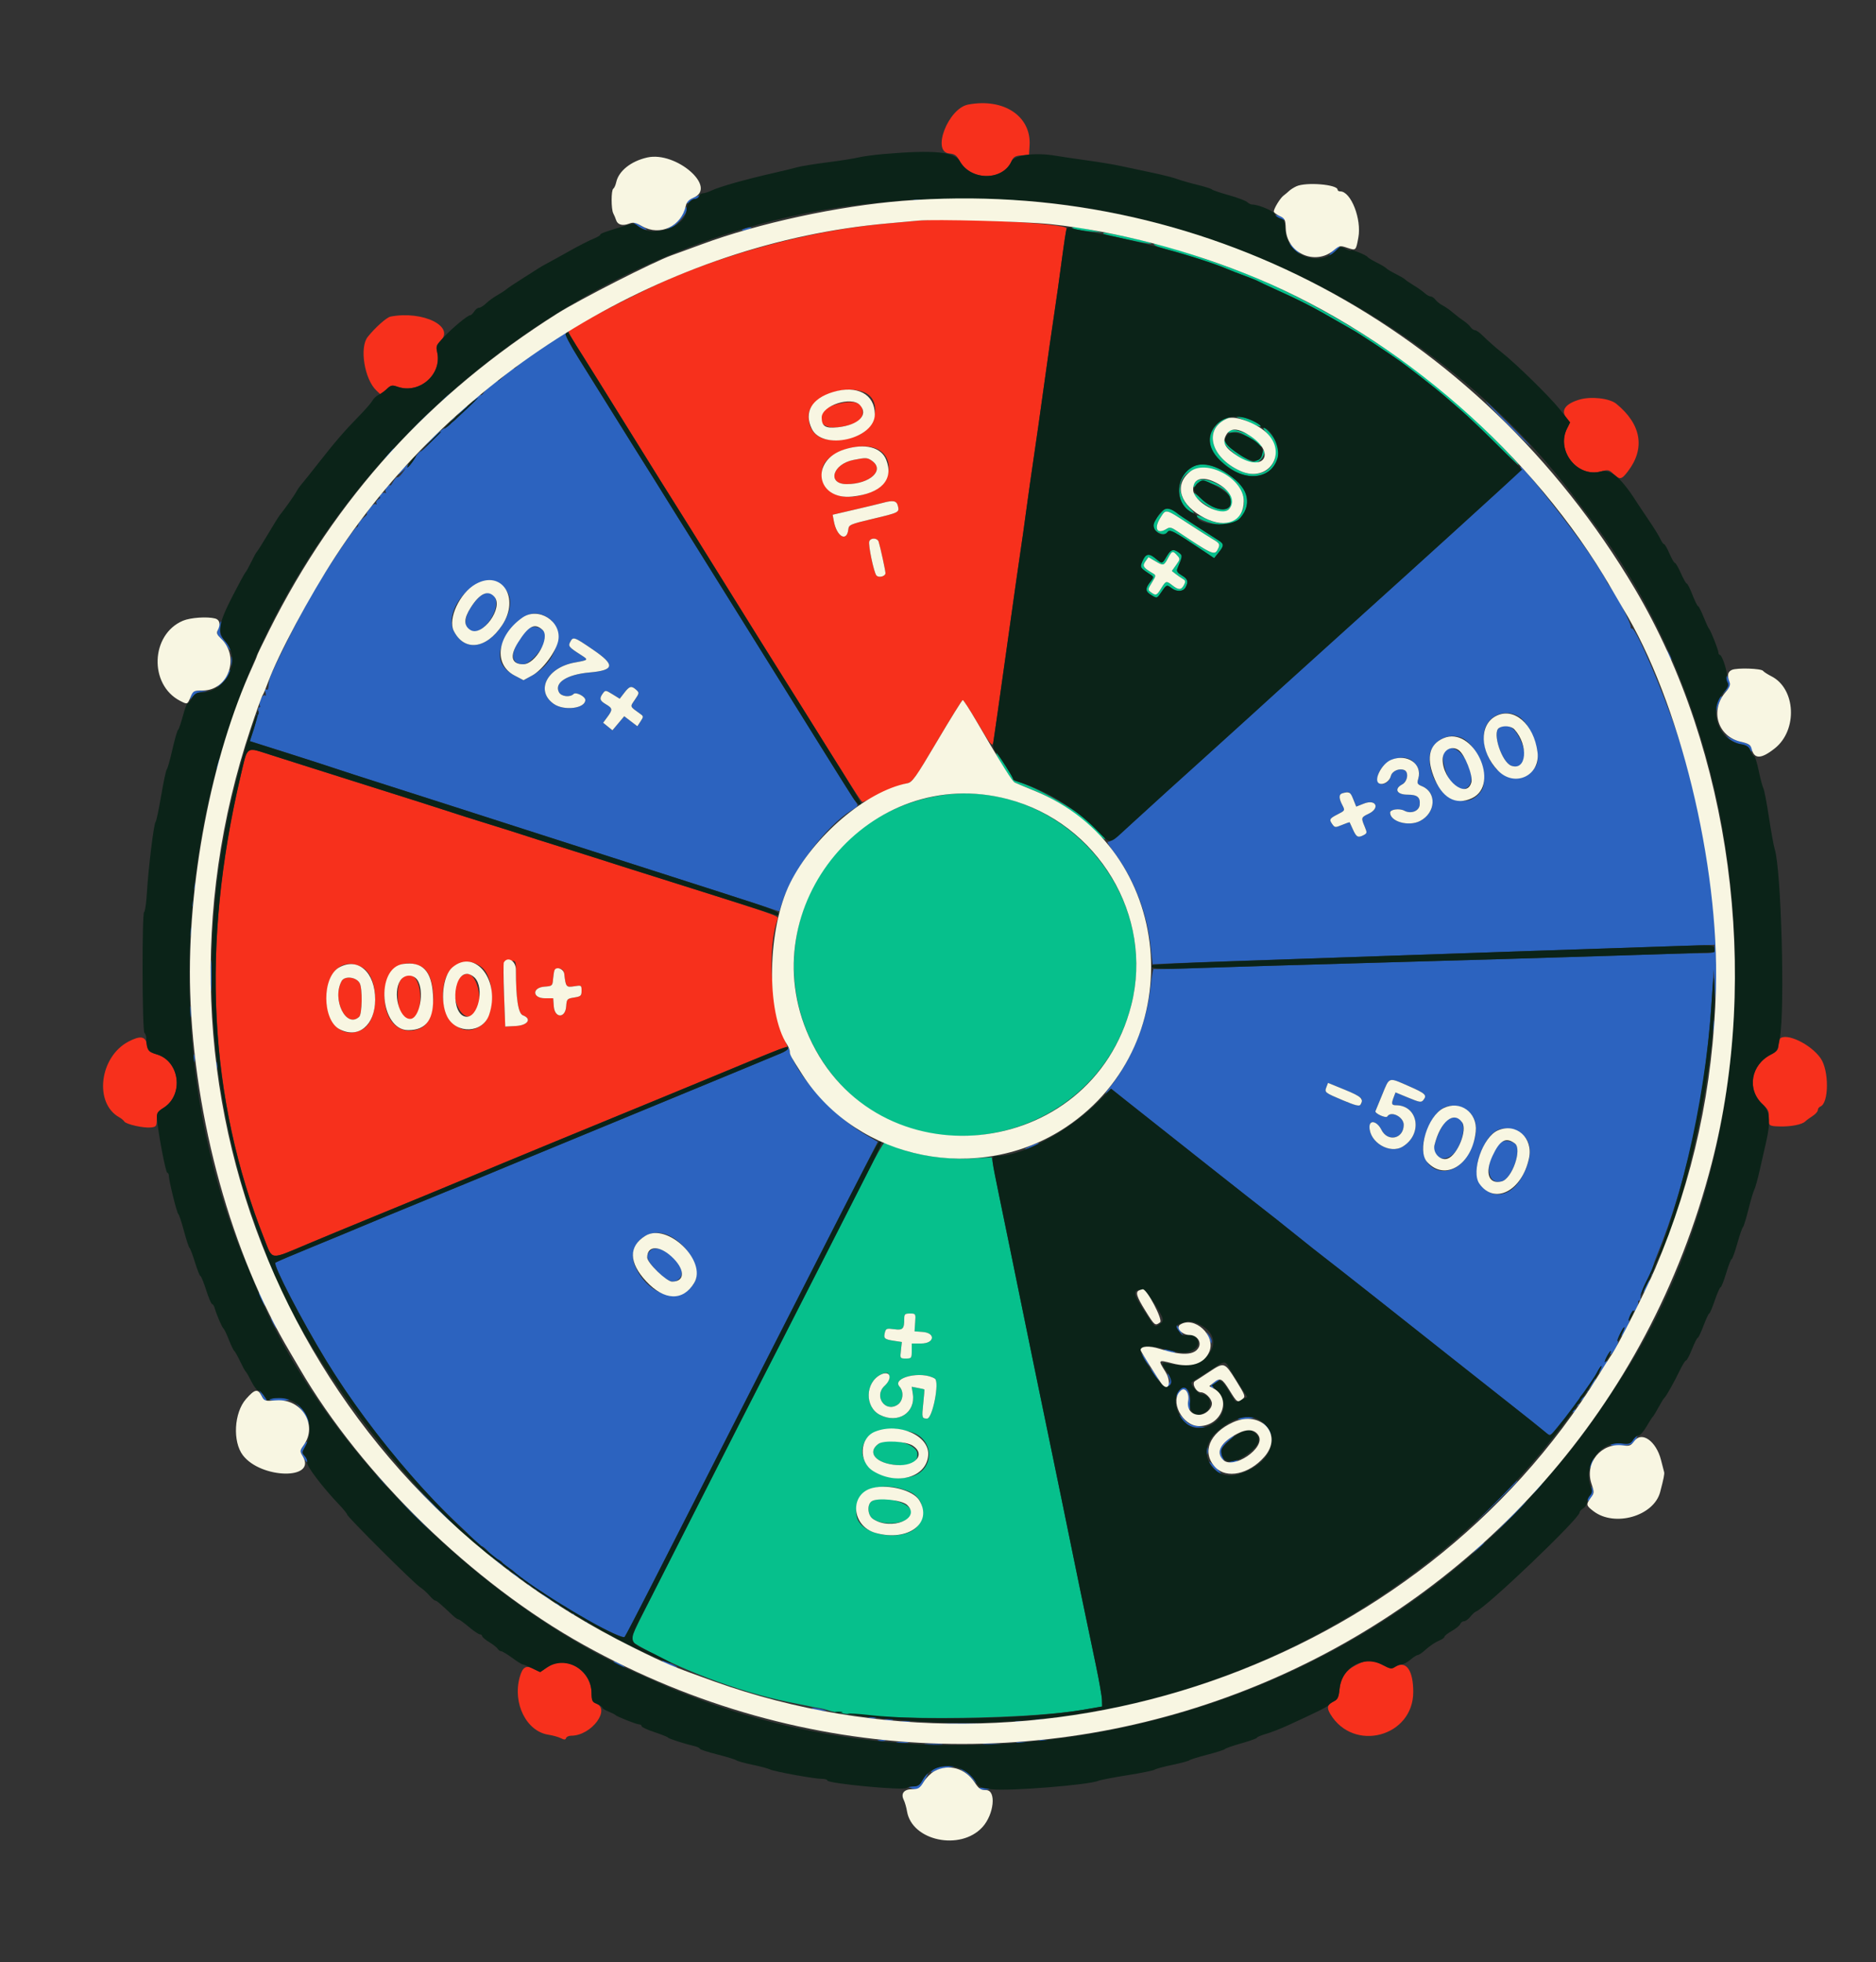 <svg id="svg" version="1.1" xmlns="http://www.w3.org/2000/svg" xmlns:xlink="http://www.w3.org/1999/xlink" width="400" height="418.269" viewBox="0, 0, 400,418.269"><rect x="0" y="0" width="400" height="418.269" fill="#333333" stroke="none"/><g id="svgg"><path id="path0" d="M229.000 48.775 C 229.440 48.953,230.970 49.205,232.400 49.334 L 235.000 49.569 232.600 49.002 C 229.869 48.357,227.618 48.215,229.000 48.775 M235.281 49.814 C 235.538 50.071,244.589 52.015,245.301 51.966 C 246.126 51.909,243.631 51.207,239.661 50.380 C 235.753 49.565,234.924 49.458,235.281 49.814 M246.400 52.376 C 246.730 52.569,248.170 53.027,249.600 53.393 C 252.412 54.113,259.855 56.562,261.800 57.408 C 262.460 57.695,264.031 58.301,265.291 58.756 C 266.551 59.210,267.901 59.757,268.291 59.971 C 268.681 60.184,270.170 60.885,271.600 61.528 C 277.208 64.050,280.064 65.514,285.200 68.502 C 286.190 69.078,287.654 69.914,288.454 70.359 C 289.768 71.091,295.747 75.040,298.530 77.015 C 300.395 78.337,306.526 83.133,307.844 84.299 C 308.528 84.905,310.145 86.300,311.437 87.400 C 312.730 88.500,316.008 91.621,318.723 94.337 C 321.439 97.052,323.726 99.207,323.807 99.126 C 323.997 98.936,317.915 92.664,313.795 88.800 C 300.132 75.987,279.606 63.330,262.400 57.109 C 252.371 53.482,244.124 51.043,246.400 52.376 M259.786 90.135 C 256.585 93.155,257.658 96.882,262.654 100.091 C 269.078 104.217,275.635 98.484,271.107 92.700 C 270.461 91.875,269.734 91.200,269.492 91.200 C 269.249 91.200,269.512 91.695,270.076 92.300 C 274.560 97.107,270.406 103.091,264.459 100.392 C 257.998 97.461,256.520 91.310,261.767 89.188 C 262.449 88.912,262.473 88.846,261.901 88.825 C 261.516 88.811,260.565 89.401,259.786 90.135 M264.400 89.174 C 264.950 89.342,266.165 89.870,267.100 90.348 C 268.035 90.825,268.800 91.052,268.800 90.852 C 268.800 90.330,265.377 88.794,264.304 88.834 C 263.437 88.867,263.441 88.881,264.400 89.174 M261.804 91.994 C 261.654 92.237,262.010 92.298,262.731 92.154 C 264.019 91.896,265.055 92.332,267.258 94.058 C 268.821 95.283,269.601 95.565,268.818 94.622 C 267.117 92.572,262.513 90.847,261.804 91.994 M260.814 93.846 C 260.772 95.176,265.503 98.787,267.300 98.796 C 268.303 98.802,269.608 97.356,269.554 96.300 C 269.512 95.485,269.489 95.476,269.312 96.200 C 269.043 97.304,268.006 98.400,267.229 98.400 C 266.252 98.400,261.962 95.446,261.359 94.357 C 261.067 93.831,260.822 93.601,260.814 93.846 M254.600 99.353 C 250.599 101.156,250.286 107.268,254.094 109.233 C 254.819 109.607,254.745 109.431,253.725 108.350 C 247.853 102.135,255.544 96.570,262.447 102.037 C 268.457 106.797,264.000 114.046,257.187 110.593 C 256.094 110.040,255.200 109.747,255.200 109.944 C 255.200 110.782,259.329 112.089,261.361 111.894 C 265.813 111.466,267.430 106.125,264.097 102.857 C 260.995 99.816,256.915 98.310,254.600 99.353 M255.029 102.629 C 254.683 102.974,254.409 103.469,254.421 103.729 C 254.433 103.988,254.724 103.795,255.070 103.300 C 256.081 101.851,261.353 103.737,262.159 105.837 C 263.482 109.284,259.689 109.574,256.134 106.296 C 255.180 105.417,254.400 104.870,254.400 105.079 C 254.400 106.075,259.049 109.200,260.530 109.200 C 261.516 109.200,262.488 108.334,262.947 107.046 C 263.744 104.814,256.746 100.911,255.029 102.629 M247.753 109.086 C 246.005 110.969,245.496 112.239,246.205 112.948 C 247.188 113.931,248.404 114.147,248.929 113.432 C 249.425 112.759,250.201 113.168,256.742 117.554 L 258.883 118.990 259.840 117.795 C 261.057 116.274,261.040 115.954,259.697 115.112 C 257.430 113.690,251.785 110.015,251.400 109.711 C 249.220 107.983,248.838 107.918,247.753 109.086 M253.512 111.717 C 255.651 113.110,257.985 114.592,258.700 115.011 C 260.116 115.841,260.207 116.066,259.586 117.226 C 258.941 118.432,258.307 118.138,251.068 113.276 C 249.767 112.402,249.417 112.322,248.743 112.743 C 246.705 114.016,245.964 112.675,247.426 110.359 C 248.637 108.441,248.403 108.389,253.512 111.717 M248.747 118.600 C 247.763 120.267,247.821 120.257,246.347 119.017 C 244.962 117.851,244.254 118.020,243.566 119.682 C 243.026 120.986,243.030 120.992,245.333 122.522 C 246.038 122.990,246.034 123.049,245.233 124.067 C 244.114 125.489,244.183 126.099,245.552 126.908 C 246.705 127.589,246.705 127.589,247.652 126.197 C 248.734 124.608,248.774 124.593,249.824 125.387 C 250.916 126.214,252.298 126.139,252.786 125.226 C 253.453 123.979,253.276 123.418,251.972 122.647 C 251.091 122.127,250.823 121.735,251.021 121.261 C 252.191 118.469,252.195 118.432,251.385 117.819 C 250.187 116.913,249.648 117.073,248.747 118.600 M250.981 118.379 C 251.656 119.125,251.647 119.210,250.773 120.438 L 249.860 121.720 250.683 122.360 C 251.135 122.712,251.823 123.188,252.211 123.417 C 252.800 123.766,252.839 123.980,252.444 124.717 C 251.866 125.798,251.300 125.817,250.000 124.800 C 248.671 123.761,248.602 123.778,247.600 125.400 C 246.633 126.965,246.467 127.030,245.409 126.256 C 244.691 125.731,244.697 125.661,245.609 124.185 C 246.505 122.735,246.516 122.636,245.829 122.229 C 243.733 120.987,243.530 120.665,244.223 119.682 L 244.871 118.763 246.258 119.582 C 248.075 120.653,248.146 120.638,249.028 119.000 C 249.902 117.376,250.035 117.334,250.981 118.379 M212.433 160.600 C 212.411 161.259,215.753 166.506,216.400 166.828 C 216.730 166.992,218.440 167.698,220.200 168.397 C 224.697 170.184,228.882 172.888,232.498 176.343 C 234.204 177.973,235.600 179.123,235.600 178.899 C 235.600 176.518,223.506 168.598,216.700 166.520 C 216.315 166.403,216.000 166.187,216.000 166.040 C 216.000 165.813,214.931 164.039,212.924 160.936 C 212.661 160.531,212.441 160.380,212.433 160.600 M199.340 169.764 C 173.179 174.761,160.826 204.372,175.630 226.600 C 192.812 252.398,233.493 244.708,241.226 214.200 C 247.575 189.157,224.724 164.916,199.340 169.764 M185.105 249.700 C 181.023 257.778,169.901 279.593,163.131 292.800 C 158.201 302.418,152.606 313.406,138.933 340.317 C 134.425 349.192,134.237 349.658,134.988 350.117 C 143.600 355.395,157.172 360.592,168.200 362.834 C 173.881 363.989,174.111 364.034,175.000 364.172 C 175.440 364.241,176.070 364.399,176.400 364.523 C 182.519 366.829,217.511 366.794,231.000 364.468 L 235.000 363.779 234.964 362.389 C 234.944 361.625,234.363 358.300,233.672 355.000 C 230.555 340.099,229.512 335.079,228.607 330.600 C 227.699 326.110,226.478 320.187,220.381 290.700 C 219.050 284.265,217.437 276.390,216.796 273.200 C 216.156 270.010,214.990 264.340,214.206 260.600 C 213.422 256.860,212.481 252.202,212.115 250.248 L 211.449 246.697 208.024 246.911 C 202.036 247.287,194.767 246.235,190.746 244.410 C 189.786 243.974,188.817 243.614,188.594 243.609 C 188.371 243.604,186.801 246.345,185.105 249.700 M195.133 281.900 L 195.000 283.800 196.700 283.923 C 199.561 284.130,199.286 286.400,196.400 286.400 L 194.400 286.400 194.400 288.000 C 194.400 289.526,194.342 289.600,193.148 289.600 C 191.905 289.600,191.897 289.588,192.095 287.837 L 192.293 286.075 190.556 285.814 C 188.574 285.517,188.345 285.298,188.678 284.023 C 188.894 283.199,189.088 283.131,190.621 283.341 C 192.497 283.598,192.800 283.296,192.800 281.167 C 192.800 280.130,192.937 280.000,194.033 280.000 C 195.256 280.000,195.265 280.015,195.133 281.900 M189.600 293.678 C 189.600 294.135,189.150 294.925,188.600 295.435 C 186.259 297.605,188.732 301.185,191.375 299.453 C 192.554 298.680,192.783 296.686,191.815 295.617 C 190.024 293.637,196.517 292.142,199.337 293.885 C 200.374 294.525,198.838 302.400,197.677 302.400 C 196.562 302.400,196.526 302.254,196.860 299.127 C 197.030 297.536,197.131 296.208,197.084 296.175 C 197.038 296.142,196.414 296.003,195.697 295.867 L 194.394 295.619 194.629 297.109 C 195.266 301.154,191.485 303.582,187.618 301.609 C 184.352 299.943,184.445 294.732,187.771 293.038 C 189.126 292.347,189.600 292.513,189.600 293.678 M194.168 305.240 C 199.432 306.701,199.343 313.644,194.045 314.834 C 187.338 316.341,181.391 311.025,184.855 306.621 C 186.282 304.807,190.406 304.195,194.168 305.240 M187.300 307.790 C 184.758 309.641,186.799 311.992,191.221 312.309 C 194.434 312.539,195.600 311.910,195.600 309.947 C 195.600 307.762,189.511 306.180,187.300 307.790 M193.692 317.888 C 196.496 319.002,197.483 321.893,196.032 324.737 C 193.931 328.856,183.566 327.728,182.677 323.283 C 181.622 318.010,187.166 315.294,193.692 317.888 M185.900 320.006 C 184.817 320.677,184.969 323.030,186.145 323.801 C 188.840 325.566,194.400 324.650,194.400 322.441 C 194.400 320.377,188.177 318.594,185.900 320.006 " stroke="none" fill="#06c08c" fill-rule="evenodd"></path><path id="path1" d="M206.438 22.290 C 202.165 23.096,198.571 32.395,202.407 32.719 C 203.556 32.815,203.959 33.103,204.607 34.286 C 206.952 38.570,213.802 38.606,215.689 34.344 C 216.090 33.438,216.470 33.216,217.789 33.119 L 219.400 33.000 219.525 31.026 C 219.920 24.785,214.036 20.857,206.438 22.290 M195.800 47.034 C 194.920 47.118,191.950 47.386,189.200 47.630 C 174.949 48.896,158.692 52.920,144.600 58.672 C 137.917 61.399,123.026 69.025,121.254 70.626 C 121.103 70.763,122.039 72.395,124.223 75.800 C 124.929 76.900,129.414 84.100,134.190 91.800 C 138.965 99.500,143.287 106.430,143.794 107.200 C 144.300 107.970,149.075 115.620,154.405 124.200 C 159.735 132.780,164.504 140.430,165.003 141.200 C 165.502 141.970,168.154 146.200,170.896 150.600 C 182.069 168.524,183.651 170.999,183.919 170.975 C 184.074 170.961,185.786 170.193,187.725 169.267 C 189.664 168.341,192.025 167.376,192.973 167.123 C 194.686 166.664,194.723 166.615,199.848 157.951 C 202.682 153.160,205.123 149.231,205.274 149.220 C 205.425 149.209,206.897 151.486,208.546 154.280 C 211.093 158.595,211.577 159.213,211.760 158.380 C 211.878 157.841,213.154 148.940,214.596 138.600 C 216.037 128.260,217.390 118.720,217.602 117.400 C 217.815 116.080,218.350 112.300,218.791 109.000 C 219.233 105.700,219.948 100.660,220.380 97.800 C 220.811 94.940,221.810 87.920,222.598 82.200 C 223.387 76.480,224.377 69.550,224.798 66.800 C 225.220 64.050,225.933 58.977,226.384 55.527 C 226.835 52.077,227.299 49.007,227.416 48.703 C 227.825 47.636,203.154 46.334,195.800 47.034 M83.275 67.486 C 82.443 67.644,79.986 69.832,78.400 71.826 C 76.604 74.083,77.713 80.864,80.271 83.266 L 81.205 84.145 82.329 83.068 C 83.350 82.090,83.573 82.032,84.755 82.444 C 89.419 84.070,94.288 79.822,93.214 75.064 C 92.942 73.858,93.036 73.518,93.848 72.755 C 97.169 69.635,90.203 66.163,83.275 67.486 M184.155 83.583 C 188.171 85.110,187.004 91.486,182.435 92.978 C 176.255 94.996,172.400 93.330,172.400 88.640 C 172.400 84.885,179.521 81.821,184.155 83.583 M336.717 85.195 C 333.745 86.091,332.752 87.504,333.989 89.077 C 334.728 90.017,334.738 90.159,334.146 91.305 C 331.709 96.016,336.276 101.858,341.334 100.500 C 342.869 100.087,343.081 100.129,344.022 101.026 C 345.383 102.324,345.730 102.264,347.084 100.500 C 350.854 95.588,349.972 90.431,344.617 86.067 C 343.170 84.888,339.192 84.449,336.717 85.195 M178.287 86.198 C 173.594 87.488,173.871 91.573,178.618 91.083 C 181.757 90.759,183.766 89.693,183.930 88.265 C 184.209 85.825,182.251 85.107,178.287 86.198 M187.170 95.785 C 190.774 97.648,190.083 103.005,186.012 104.757 C 179.600 107.515,174.380 105.097,175.369 99.825 C 176.001 96.456,183.502 93.888,187.170 95.785 M182.001 98.040 C 177.489 98.923,176.284 103.204,180.549 103.198 C 185.514 103.191,188.736 100.202,185.911 98.223 C 184.934 97.538,184.635 97.524,182.001 98.040 M191.440 107.819 C 191.796 109.234,191.754 109.256,186.073 110.605 C 181.251 111.751,180.994 111.863,180.878 112.863 C 180.556 115.629,178.413 114.409,177.794 111.107 L 177.535 109.728 182.267 108.629 C 184.870 108.025,187.540 107.383,188.200 107.202 C 190.441 106.586,191.166 106.725,191.440 107.819 M187.354 115.500 C 187.766 116.882,188.800 121.660,188.800 122.178 C 188.800 122.878,187.330 123.242,186.858 122.659 C 186.308 121.978,185.081 116.086,185.346 115.396 C 185.663 114.572,187.100 114.646,187.354 115.500 M52.609 160.100 C 52.517 160.375,51.973 162.554,51.400 164.942 C 42.783 200.821,44.459 234.165,56.389 264.200 C 58.181 268.712,57.400 268.629,65.600 265.178 C 67.250 264.484,70.040 263.321,71.800 262.594 C 79.143 259.563,87.278 256.217,91.400 254.532 C 93.820 253.543,97.870 251.862,100.400 250.798 C 105.992 248.445,127.543 239.550,141.600 233.794 C 145.945 232.015,155.476 228.066,159.400 226.419 C 161.600 225.496,164.414 224.365,165.653 223.907 L 167.907 223.074 167.391 221.837 C 164.298 214.409,163.553 201.801,165.852 195.808 C 166.076 195.224,165.358 194.984,132.800 184.733 C 130.710 184.075,128.010 183.212,126.800 182.816 C 125.590 182.420,122.170 181.340,119.200 180.416 C 116.230 179.492,112.810 178.406,111.600 178.003 C 110.390 177.600,106.970 176.521,104.000 175.605 C 101.030 174.690,97.610 173.609,96.400 173.202 C 95.190 172.796,92.130 171.812,89.600 171.015 C 87.070 170.217,83.380 169.051,81.400 168.422 C 72.054 165.454,69.834 164.753,64.800 163.178 C 61.830 162.249,58.108 161.064,56.529 160.545 C 53.231 159.459,52.837 159.415,52.609 160.100 M110.000 206.739 C 110.000 212.857,110.491 216.055,111.490 216.434 C 113.469 217.187,112.537 218.582,109.963 218.718 L 107.727 218.836 107.476 212.160 C 107.196 204.726,107.183 204.800,108.824 204.800 C 109.964 204.800,110.000 204.860,110.000 206.739 M89.832 206.062 C 93.266 207.713,93.223 217.568,89.775 219.138 C 85.574 221.053,82.000 217.990,82.000 212.475 C 82.000 206.796,85.462 203.961,89.832 206.062 M102.758 206.226 C 105.552 208.577,105.543 216.433,102.744 218.508 C 97.995 222.028,93.092 216.318,94.789 209.245 C 95.724 205.348,99.855 203.783,102.758 206.226 M77.168 206.183 C 80.923 208.125,80.940 217.590,77.192 219.487 C 72.934 221.641,69.330 218.082,69.679 212.066 C 69.989 206.701,73.237 204.151,77.168 206.183 M120.312 207.600 C 120.625 210.392,120.722 210.515,122.420 210.243 C 123.965 209.996,124.000 210.017,124.000 211.191 C 124.000 212.279,123.853 212.414,122.421 212.643 C 120.904 212.886,120.837 212.961,120.721 214.548 C 120.533 217.123,118.264 217.082,118.077 214.500 L 117.954 212.800 116.177 212.800 C 113.481 212.800,113.410 210.518,116.100 210.323 C 117.727 210.205,117.805 210.140,117.915 208.800 C 118.088 206.703,118.309 206.331,119.298 206.472 C 119.920 206.560,120.235 206.910,120.312 207.600 M98.000 208.400 C 95.185 211.215,98.340 218.788,101.235 216.168 C 103.223 214.370,101.930 207.600,99.600 207.600 C 99.160 207.600,98.440 207.960,98.000 208.400 M85.357 209.009 C 84.421 210.438,84.750 215.882,85.821 216.664 C 88.068 218.308,89.600 216.660,89.600 212.600 C 89.600 208.286,87.175 206.234,85.357 209.009 M72.826 209.151 C 70.723 213.081,73.825 219.334,76.593 216.742 C 77.221 216.154,77.307 210.745,76.706 209.600 C 75.998 208.251,73.465 207.958,72.826 209.151 M27.394 222.035 C 21.194 225.285,20.003 235.197,25.452 238.189 C 25.864 238.415,26.337 238.813,26.504 239.072 C 26.898 239.684,30.650 240.518,32.200 240.339 C 33.301 240.211,33.402 240.070,33.427 238.627 C 33.450 237.264,33.649 236.930,34.916 236.128 C 39.252 233.383,38.312 226.207,33.428 224.765 C 31.733 224.265,31.561 224.095,31.339 222.710 C 31.048 220.888,29.943 220.699,27.394 222.035 M379.500 221.428 C 379.335 221.596,379.200 222.240,379.200 222.859 C 379.200 223.762,378.895 224.139,377.650 224.774 C 373.273 227.007,372.388 232.250,375.853 235.423 C 376.998 236.472,377.216 236.932,377.136 238.129 C 377.012 239.959,377.139 240.067,379.472 240.125 C 381.851 240.184,384.206 239.729,384.887 239.079 C 385.169 238.810,385.895 238.273,386.500 237.886 C 387.105 237.498,387.600 236.935,387.600 236.634 C 387.600 236.332,387.842 235.993,388.138 235.879 C 389.975 235.174,390.016 228.220,388.198 225.598 C 386.114 222.590,380.842 220.063,379.500 221.428 M289.208 354.900 C 286.889 356.085,285.866 357.565,285.610 360.106 C 285.441 361.779,285.215 362.271,284.446 362.654 C 283.000 363.372,282.816 363.983,283.632 365.352 C 288.576 373.652,301.333 370.273,301.333 360.664 C 301.333 356.169,299.866 353.983,297.685 355.228 C 296.654 355.817,296.475 355.798,294.830 354.928 C 292.633 353.767,291.438 353.761,289.208 354.900 M118.000 354.689 C 117.670 354.813,116.892 355.270,116.271 355.705 C 115.174 356.473,115.106 356.475,113.802 355.773 C 112.167 354.893,111.423 355.333,110.809 357.543 C 109.264 363.107,112.255 369.086,116.939 369.794 C 117.852 369.932,119.034 370.260,119.565 370.523 C 120.324 370.898,120.567 370.893,120.699 370.500 C 120.791 370.225,121.290 370.000,121.807 370.000 C 126.188 370.000,130.434 364.153,126.874 363.023 C 126.312 362.845,126.146 362.354,126.123 360.798 C 126.060 356.637,121.647 353.318,118.000 354.689 " stroke="none" fill="#f7301c" fill-rule="evenodd"></path><path id="path2" d="M147.700 42.196 C 146.985 42.507,146.400 42.963,146.400 43.209 C 146.400 43.463,146.672 43.385,147.029 43.029 C 147.374 42.683,147.904 42.400,148.205 42.400 C 148.506 42.400,148.864 42.220,149.000 42.000 C 149.307 41.503,149.288 41.506,147.700 42.196 M194.900 42.676 C 195.285 42.776,195.915 42.776,196.300 42.676 C 196.685 42.575,196.370 42.493,195.600 42.493 C 194.830 42.493,194.515 42.575,194.900 42.676 M214.300 42.682 C 214.795 42.778,215.605 42.778,216.100 42.682 C 216.595 42.587,216.190 42.509,215.200 42.509 C 214.210 42.509,213.805 42.587,214.300 42.682 M145.400 45.714 C 144.880 46.811,144.041 47.723,143.000 48.325 C 141.907 48.957,141.717 49.170,142.400 48.998 C 143.645 48.685,146.400 45.758,146.400 44.749 C 146.400 43.710,146.310 43.797,145.400 45.714 M272.000 45.902 C 272.000 46.079,272.540 46.428,273.200 46.678 C 273.860 46.927,274.400 47.061,274.400 46.976 C 274.400 46.890,273.860 46.541,273.200 46.200 C 272.540 45.859,272.000 45.725,272.000 45.902 M135.646 47.945 C 136.171 48.355,137.050 48.817,137.600 48.972 C 138.194 49.139,137.894 48.837,136.859 48.227 C 134.809 47.018,134.310 46.902,135.646 47.945 M158.600 48.800 C 158.096 49.017,158.022 49.144,158.400 49.144 C 158.730 49.144,159.360 48.989,159.800 48.800 C 160.304 48.583,160.378 48.456,160.000 48.456 C 159.670 48.456,159.040 48.611,158.600 48.800 M274.400 51.563 C 274.400 51.928,277.154 54.599,277.298 54.373 C 277.358 54.278,276.731 53.544,275.904 52.741 C 275.077 51.939,274.400 51.409,274.400 51.563 M284.278 53.413 C 283.660 53.956,283.311 54.400,283.502 54.400 C 283.868 54.400,285.600 52.901,285.600 52.584 C 285.600 52.285,285.458 52.375,284.278 53.413 M115.800 74.020 C 113.160 75.760,110.707 77.540,110.350 77.975 C 109.992 78.410,109.602 78.669,109.483 78.550 C 109.364 78.431,108.504 79.096,107.572 80.028 C 106.639 80.961,106.025 81.483,106.207 81.189 C 106.388 80.895,105.867 81.165,105.049 81.790 C 104.231 82.414,103.381 83.261,103.161 83.673 C 102.940 84.085,102.613 84.332,102.433 84.221 C 102.254 84.110,101.768 84.417,101.353 84.903 C 100.850 85.493,100.805 85.656,101.219 85.393 C 101.559 85.177,101.390 85.394,100.842 85.876 C 100.295 86.358,99.727 86.679,99.581 86.589 C 99.436 86.498,98.885 86.914,98.358 87.512 L 97.400 88.600 98.600 87.605 C 99.449 86.902,99.338 87.106,98.219 88.305 C 96.602 90.039,95.883 90.554,96.832 89.300 C 97.289 88.696,97.282 88.671,96.781 89.120 C 96.461 89.406,96.200 89.856,96.200 90.120 C 96.200 90.384,95.566 90.910,94.792 91.289 C 94.017 91.668,92.668 92.748,91.792 93.689 L 90.201 95.400 92.200 93.601 L 94.200 91.802 92.023 94.091 C 90.826 95.350,89.766 96.299,89.667 96.201 C 89.568 96.102,88.977 96.826,88.353 97.810 C 87.361 99.374,86.272 100.443,87.038 99.100 C 87.195 98.825,86.756 99.129,86.062 99.775 C 84.642 101.097,84.324 101.740,85.673 100.562 L 86.545 99.800 85.773 100.859 C 85.348 101.441,84.874 101.841,84.719 101.747 C 84.564 101.653,84.167 102.077,83.835 102.688 C 83.503 103.300,83.225 103.652,83.216 103.471 C 83.207 103.291,82.919 103.424,82.574 103.768 C 82.230 104.112,82.078 104.603,82.236 104.859 C 82.404 105.130,82.350 105.216,82.107 105.066 C 81.878 104.925,81.468 105.077,81.196 105.404 C 80.924 105.732,80.859 106.005,81.051 106.012 C 81.243 106.019,81.081 106.210,80.692 106.437 C 80.302 106.664,80.105 107.046,80.253 107.286 C 80.409 107.537,80.340 107.610,80.092 107.457 C 79.855 107.311,79.275 107.733,78.803 108.395 C 78.332 109.058,78.072 109.600,78.227 109.600 C 78.381 109.600,78.034 109.973,77.454 110.429 C 76.874 110.885,76.400 111.515,76.400 111.829 C 76.400 112.143,76.232 112.400,76.027 112.400 C 75.636 112.400,70.296 120.316,66.988 125.800 C 64.559 129.827,57.674 143.549,57.437 144.836 C 57.339 145.366,57.246 146.126,57.230 146.524 C 57.212 146.947,57.016 147.134,56.757 146.974 C 56.455 146.787,56.405 146.987,56.600 147.600 C 56.795 148.214,56.745 148.413,56.442 148.226 C 55.947 147.920,55.056 149.844,55.421 150.434 C 55.545 150.635,55.473 150.800,55.261 150.800 C 55.049 150.800,54.976 151.188,55.100 151.663 C 55.245 152.215,55.173 152.431,54.900 152.262 C 54.642 152.102,54.545 152.274,54.654 152.699 C 54.753 153.085,54.477 154.431,54.041 155.691 L 53.249 157.982 60.925 160.414 C 65.146 161.751,69.860 163.273,71.400 163.795 C 72.940 164.318,77.710 165.858,82.000 167.219 C 86.290 168.579,93.040 170.741,97.000 172.021 C 104.264 174.371,119.535 179.275,135.000 184.225 C 153.073 190.010,157.164 191.327,161.592 192.785 L 166.184 194.297 166.826 192.248 C 168.883 185.680,176.103 176.088,181.462 172.806 C 183.081 171.814,183.083 171.810,182.387 170.806 C 181.264 169.187,179.670 166.642,164.208 141.800 C 156.130 128.820,149.112 117.570,148.613 116.800 C 148.115 116.030,146.031 112.700,143.982 109.400 C 140.479 103.756,138.576 100.712,135.162 95.285 C 134.371 94.028,132.045 90.300,129.993 87.000 C 127.941 83.700,124.935 78.881,123.313 76.291 C 121.691 73.701,120.473 71.406,120.606 71.191 C 120.962 70.614,120.994 70.595,115.800 74.020 M94.975 84.500 L 93.800 85.800 95.100 84.625 C 96.312 83.530,96.584 83.200,96.275 83.200 C 96.206 83.200,95.621 83.785,94.975 84.500 M321.400 90.400 C 324.033 93.040,326.277 95.200,326.387 95.200 C 326.497 95.200,324.433 93.040,321.800 90.400 C 319.167 87.760,316.923 85.600,316.813 85.600 C 316.703 85.600,318.767 87.760,321.400 90.400 M88.592 90.500 L 85.000 94.200 88.700 90.608 C 92.136 87.272,92.582 86.800,92.292 86.800 C 92.232 86.800,90.567 88.465,88.592 90.500 M82.575 96.900 L 81.400 98.200 82.700 97.025 C 83.912 95.930,84.184 95.600,83.875 95.600 C 83.806 95.600,83.221 96.185,82.575 96.900 M324.204 99.609 C 324.406 100.189,323.169 101.420,314.409 109.366 C 312.974 110.667,310.990 112.472,310.000 113.377 C 309.010 114.283,304.519 118.348,300.019 122.412 C 295.520 126.475,287.780 133.467,282.819 137.949 C 277.859 142.431,273.077 146.751,272.193 147.549 C 271.309 148.347,268.699 150.721,266.393 152.825 C 264.087 154.929,260.130 158.513,257.600 160.790 C 250.610 167.080,246.300 170.987,241.326 175.543 C 238.565 178.073,236.583 179.602,236.238 179.470 C 235.927 179.350,236.513 180.366,237.542 181.726 C 241.700 187.229,244.507 194.369,245.300 201.462 L 245.756 205.546 249.778 205.365 C 251.990 205.266,259.110 205.009,265.600 204.794 C 272.090 204.578,282.440 204.223,288.600 204.003 C 294.760 203.783,311.230 203.223,325.200 202.758 C 339.170 202.293,353.975 201.797,358.101 201.656 L 365.601 201.400 365.601 202.300 C 365.600 203.160,365.455 203.200,362.300 203.202 C 360.485 203.202,351.080 203.468,341.400 203.791 C 331.720 204.114,310.390 204.752,294.000 205.208 C 277.610 205.664,260.150 206.184,255.200 206.364 C 250.250 206.545,246.100 206.638,245.978 206.571 C 245.856 206.504,245.549 208.309,245.295 210.581 C 244.443 218.202,241.285 225.922,236.594 231.847 C 235.744 232.921,235.465 233.412,235.974 232.939 L 236.900 232.077 240.150 234.662 C 248.009 240.912,268.984 257.473,269.962 258.200 C 270.554 258.640,273.276 260.800,276.011 263.000 C 278.747 265.200,281.470 267.360,282.064 267.800 C 283.278 268.700,300.234 282.070,309.449 289.393 C 312.775 292.037,318.250 296.360,321.615 299.000 C 324.980 301.640,328.312 304.295,329.019 304.900 C 330.648 306.292,330.315 306.425,332.769 303.401 C 333.929 301.971,335.028 300.894,335.212 301.007 C 335.395 301.120,335.675 301.002,335.834 300.745 C 336.025 300.435,335.949 300.384,335.610 300.594 C 335.267 300.806,335.158 300.726,335.281 300.356 C 335.383 300.050,335.662 299.800,335.900 299.800 C 336.138 299.800,336.483 299.636,336.667 299.436 C 336.863 299.221,336.774 299.203,336.448 299.392 C 336.068 299.612,335.959 299.538,336.098 299.156 C 336.209 298.850,336.485 298.639,336.712 298.687 C 336.938 298.735,337.366 298.465,337.662 298.087 C 338.147 297.467,338.132 297.454,337.500 297.949 C 337.115 298.251,336.800 298.318,336.800 298.098 C 336.800 297.652,337.989 296.563,338.361 296.667 C 338.493 296.703,338.690 296.629,338.800 296.503 C 338.910 296.376,338.775 296.401,338.500 296.559 C 337.682 297.030,337.933 296.283,339.024 295.000 L 340.044 293.800 339.375 295.000 L 338.705 296.200 339.521 295.211 C 339.970 294.667,340.254 294.088,340.152 293.923 C 340.051 293.758,340.249 293.078,340.594 292.412 C 341.313 291.021,341.851 290.740,341.192 292.100 C 340.765 292.981,340.769 292.983,341.407 292.200 C 342.423 290.952,342.976 289.844,342.407 290.196 C 342.130 290.367,342.200 289.973,342.577 289.244 C 342.931 288.560,343.317 288.000,343.434 288.000 C 343.551 288.000,343.519 288.208,343.362 288.462 C 343.184 288.749,343.252 288.815,343.541 288.636 C 344.150 288.260,345.229 286.162,344.955 285.888 C 344.838 285.771,345.107 284.984,345.553 284.138 C 346.000 283.292,346.373 282.747,346.382 282.926 C 346.392 283.106,346.214 283.601,345.986 284.026 C 345.758 284.452,345.665 284.800,345.778 284.800 C 346.104 284.800,347.588 281.721,347.368 281.501 C 347.061 281.194,348.077 279.200,348.430 279.418 C 348.743 279.612,349.428 278.064,349.279 277.500 C 349.236 277.335,349.391 277.200,349.624 277.200 C 349.857 277.200,349.936 277.020,349.801 276.801 C 349.474 276.272,351.604 271.555,352.046 271.829 C 352.236 271.946,352.291 271.781,352.169 271.463 C 352.047 271.144,352.560 269.380,353.309 267.542 C 359.645 251.996,363.628 233.694,364.897 214.294 L 365.400 206.600 365.622 210.800 C 365.818 214.512,365.852 214.174,365.922 207.889 C 366.099 191.797,362.981 172.599,357.527 156.200 C 354.598 147.390,348.849 134.000,347.997 134.000 C 347.779 134.000,347.641 133.865,347.692 133.700 C 347.892 133.047,344.496 126.438,343.157 124.875 C 342.839 124.504,342.550 124.020,342.515 123.800 C 342.480 123.580,340.975 121.177,339.170 118.459 C 335.287 112.613,323.614 97.910,324.204 99.609 M105.714 124.190 C 109.255 125.670,109.780 129.186,107.068 133.270 C 103.668 138.393,98.987 138.942,96.745 134.481 C 94.479 129.972,101.172 122.292,105.714 124.190 M102.447 127.052 C 101.935 127.410,100.995 128.526,100.358 129.530 C 97.327 134.310,101.252 136.850,104.472 132.193 C 107.042 128.476,105.609 124.838,102.447 127.052 M116.705 131.599 C 120.686 134.026,118.873 141.054,113.513 143.973 L 111.625 145.000 109.713 144.000 C 105.890 142.002,105.551 138.730,108.721 134.445 C 111.382 130.849,113.965 129.928,116.705 131.599 M46.560 133.794 C 46.180 135.007,46.226 135.279,46.919 135.894 C 47.357 136.282,48.048 137.140,48.456 137.800 C 48.863 138.460,49.198 138.781,49.199 138.514 C 49.199 138.247,48.650 137.401,47.978 136.636 C 46.931 135.443,46.794 135.040,47.022 133.822 C 47.363 132.007,47.123 131.992,46.560 133.794 M112.305 134.300 C 108.786 138.281,108.447 141.600,111.559 141.600 C 113.116 141.600,116.400 137.645,116.400 135.769 C 116.400 133.890,113.566 132.874,112.305 134.300 M126.391 138.459 C 131.233 141.758,131.069 142.876,125.675 143.352 C 120.849 143.778,118.109 145.561,119.186 147.573 C 119.676 148.490,121.531 148.709,122.299 147.941 C 122.802 147.438,124.800 148.456,124.800 149.215 C 124.800 151.036,120.232 151.590,118.048 150.034 C 114.112 147.231,116.643 142.297,122.565 141.230 C 125.511 140.698,125.530 140.676,123.921 139.646 C 121.275 137.952,121.098 137.739,121.582 136.833 C 122.209 135.662,122.361 135.713,126.391 138.459 M355.228 138.600 C 355.228 138.820,355.486 139.450,355.800 140.000 C 356.114 140.550,356.372 140.820,356.372 140.600 C 356.372 140.380,356.114 139.750,355.800 139.200 C 355.486 138.650,355.228 138.380,355.228 138.600 M49.301 141.000 C 49.305 141.880,49.387 142.193,49.483 141.695 C 49.579 141.198,49.575 140.478,49.475 140.095 C 49.375 139.713,49.296 140.120,49.301 141.000 M48.800 143.132 C 48.800 143.388,48.132 144.363,47.315 145.299 C 45.905 146.913,45.896 146.939,47.149 145.800 C 48.600 144.481,49.393 143.260,49.032 142.899 C 48.905 142.771,48.800 142.876,48.800 143.132 M368.006 144.500 C 368.009 144.775,368.181 145.267,368.388 145.594 C 368.654 146.016,368.508 146.479,367.882 147.194 L 367.000 148.200 368.066 147.262 C 369.003 146.438,369.083 146.183,368.727 145.162 C 368.301 143.940,367.996 143.660,368.006 144.500 M135.651 147.046 C 136.334 147.664,136.322 147.757,135.377 149.146 C 134.296 150.736,134.215 150.523,136.534 152.194 C 137.232 152.697,137.235 152.775,136.583 153.770 L 135.897 154.817 134.498 153.749 L 133.099 152.682 131.842 154.180 L 130.584 155.677 129.592 154.873 L 128.600 154.069 129.500 152.851 C 130.669 151.268,130.638 150.986,129.200 150.136 C 127.867 149.349,127.742 148.906,128.544 147.809 C 129.069 147.091,129.139 147.097,130.612 148.007 L 132.136 148.950 133.119 147.675 C 134.234 146.230,134.638 146.130,135.651 147.046 M40.926 147.900 C 40.789 148.285,40.599 148.780,40.504 149.000 C 40.408 149.220,40.661 149.006,41.065 148.525 C 41.484 148.026,42.402 147.580,43.200 147.489 C 44.517 147.338,44.498 147.324,42.887 147.264 C 41.581 147.215,41.116 147.366,40.926 147.900 M366.430 148.964 C 366.172 149.275,365.876 150.220,365.772 151.064 L 365.584 152.600 366.133 150.958 C 366.435 150.054,366.809 149.109,366.964 148.858 C 367.363 148.213,366.991 148.287,366.430 148.964 M323.813 152.743 C 326.543 154.408,328.856 161.233,327.429 163.412 C 323.759 169.013,316.400 164.583,316.400 156.773 C 316.400 153.002,320.544 150.749,323.813 152.743 M319.606 155.188 C 318.116 156.130,320.203 162.499,322.242 163.230 C 324.728 164.120,325.829 161.533,324.391 158.179 C 323.021 154.983,321.467 154.011,319.606 155.188 M368.482 157.295 C 369.134 157.933,370.254 158.495,371.160 158.640 C 372.197 158.806,372.856 159.175,373.132 159.745 C 373.398 160.294,373.553 160.385,373.567 160.000 C 373.602 158.996,373.087 158.609,371.000 158.069 C 369.900 157.783,368.631 157.246,368.181 156.875 C 367.730 156.504,367.866 156.693,368.482 157.295 M312.400 157.700 C 315.347 159.711,317.426 166.174,315.884 168.527 C 312.449 173.770,304.800 169.016,304.800 161.639 C 304.800 157.928,309.310 155.591,312.400 157.700 M308.080 160.080 C 306.799 161.361,308.935 167.628,310.820 168.121 C 312.960 168.681,314.222 167.036,313.542 164.573 C 312.429 160.544,309.788 158.372,308.080 160.080 M46.229 162.629 C 46.081 163.215,46.038 163.772,46.132 163.866 C 46.227 163.960,46.424 163.558,46.571 162.971 C 46.719 162.385,46.762 161.828,46.668 161.734 C 46.573 161.640,46.376 162.042,46.229 162.629 M301.471 162.500 C 302.591 163.744,302.814 164.557,302.416 165.944 C 302.109 167.015,302.188 167.181,303.209 167.604 C 306.394 168.923,306.145 173.270,302.785 175.008 C 300.365 176.259,296.400 175.153,296.400 173.226 C 296.400 172.529,298.398 172.264,299.442 172.822 C 300.830 173.565,302.566 172.911,302.704 171.593 C 302.875 169.952,302.222 169.400,300.114 169.400 C 297.813 169.400,297.180 168.174,298.982 167.209 C 300.145 166.587,300.424 164.538,299.399 164.144 C 298.283 163.716,296.823 164.371,296.560 165.417 C 296.002 167.640,293.313 167.733,293.757 165.513 C 294.429 162.154,299.408 160.209,301.471 162.500 M288.543 170.373 L 289.172 171.947 290.817 171.300 C 293.420 170.278,294.322 172.278,291.800 173.481 C 290.210 174.239,290.187 174.316,290.979 176.210 C 291.512 177.488,291.499 177.626,290.805 177.997 C 289.582 178.652,289.224 178.481,288.505 176.900 C 288.130 176.075,287.801 175.353,287.773 175.295 C 287.746 175.237,287.030 175.479,286.184 175.833 C 284.741 176.435,284.612 176.431,284.122 175.761 C 283.346 174.700,283.450 174.493,285.205 173.598 C 286.805 172.781,286.808 172.776,286.205 171.609 C 285.190 169.647,285.461 169.049,287.457 168.846 C 287.708 168.821,288.196 169.508,288.543 170.373 M41.293 188.800 C 41.293 189.570,41.375 189.885,41.476 189.500 C 41.576 189.115,41.576 188.485,41.476 188.100 C 41.375 187.715,41.293 188.030,41.293 188.800 M40.893 192.400 C 40.893 193.170,40.975 193.485,41.076 193.100 C 41.176 192.715,41.176 192.085,41.076 191.700 C 40.975 191.315,40.893 191.630,40.893 192.400 M369.714 195.800 C 369.717 196.900,369.795 197.303,369.887 196.695 C 369.979 196.086,369.977 195.186,369.882 194.695 C 369.787 194.203,369.711 194.700,369.714 195.800 M40.501 198.600 C 40.505 199.480,40.587 199.793,40.683 199.295 C 40.779 198.798,40.775 198.078,40.675 197.695 C 40.575 197.313,40.496 197.720,40.501 198.600 M370.166 207.200 C 370.166 211.270,370.225 212.935,370.298 210.900 C 370.371 208.865,370.371 205.535,370.298 203.500 C 370.225 201.465,370.166 203.130,370.166 207.200 M44.957 208.000 C 44.957 210.970,45.020 212.185,45.097 210.700 C 45.174 209.215,45.174 206.785,45.097 205.300 C 45.020 203.815,44.957 205.030,44.957 208.000 M40.514 215.800 C 40.517 216.900,40.595 217.303,40.687 216.695 C 40.779 216.086,40.777 215.186,40.682 214.695 C 40.587 214.203,40.511 214.700,40.514 215.800 M365.320 218.800 C 365.320 220.010,365.395 220.505,365.487 219.900 C 365.578 219.295,365.578 218.305,365.487 217.700 C 365.395 217.095,365.320 217.590,365.320 218.800 M369.714 218.600 C 369.717 219.700,369.795 220.103,369.887 219.495 C 369.979 218.886,369.977 217.986,369.882 217.495 C 369.787 217.003,369.711 217.500,369.714 218.600 M168.047 223.457 C 168.021 223.708,167.325 224.192,166.500 224.533 C 165.675 224.874,162.120 226.349,158.600 227.811 C 155.080 229.273,150.220 231.281,147.800 232.273 C 141.653 234.794,114.396 246.044,108.600 248.453 C 105.960 249.550,102.540 250.971,101.000 251.610 C 99.460 252.249,93.970 254.504,88.800 256.620 C 83.630 258.736,78.230 260.967,76.800 261.579 C 75.370 262.190,70.780 264.089,66.600 265.800 C 62.420 267.510,58.871 269.023,58.712 269.162 C 58.176 269.634,64.294 281.424,69.525 290.000 C 77.304 302.751,87.985 315.976,97.948 325.191 C 100.163 327.240,101.896 329.044,101.800 329.200 C 101.704 329.356,102.113 329.915,102.709 330.442 C 103.710 331.325,103.735 331.330,103.035 330.500 C 102.618 330.005,102.453 329.600,102.668 329.600 C 103.152 329.600,104.741 331.253,104.779 331.796 C 104.794 332.013,105.030 332.204,105.303 332.219 C 106.151 332.265,107.200 332.865,107.200 333.305 C 107.200 333.535,106.795 333.387,106.300 332.975 C 105.411 332.236,105.409 332.236,106.110 333.009 C 106.500 333.439,107.130 333.793,107.509 333.796 C 107.888 333.798,108.198 334.010,108.199 334.267 C 108.200 334.523,108.364 334.883,108.564 335.067 C 108.776 335.260,108.808 335.190,108.641 334.900 C 108.156 334.058,109.029 334.345,109.838 335.293 C 110.592 336.177,110.592 336.180,109.800 335.612 C 109.102 335.111,109.066 335.112,109.520 335.619 C 109.806 335.939,110.211 336.223,110.420 336.250 C 110.629 336.278,110.991 336.322,111.224 336.350 C 111.457 336.378,111.549 336.560,111.428 336.755 C 111.307 336.950,111.517 337.085,111.895 337.055 C 112.272 337.025,112.585 337.270,112.590 337.599 C 112.596 337.929,112.960 338.199,113.400 338.199 C 113.840 338.200,114.157 338.419,114.105 338.686 C 114.052 338.953,114.232 339.087,114.505 338.985 C 114.777 338.883,115.540 339.259,116.200 339.822 L 117.400 340.844 116.200 340.175 L 115.000 339.505 115.975 340.311 C 116.512 340.754,117.147 341.042,117.387 340.950 C 117.627 340.858,118.178 341.070,118.611 341.421 C 119.045 341.772,119.147 341.928,118.838 341.768 C 118.466 341.575,118.374 341.634,118.566 341.945 C 118.725 342.202,119.019 342.312,119.219 342.188 C 119.707 341.887,121.278 342.750,121.016 343.175 C 120.902 343.359,121.122 343.485,121.504 343.455 C 121.889 343.425,122.151 343.637,122.090 343.930 C 122.030 344.221,122.159 344.349,122.378 344.213 C 122.974 343.845,125.275 345.156,124.951 345.679 C 124.788 345.943,124.858 346.012,125.122 345.848 C 125.367 345.697,127.211 346.409,129.219 347.431 C 131.227 348.453,133.012 349.134,133.185 348.945 C 133.504 348.594,135.531 344.643,154.799 306.800 C 169.611 277.710,175.126 266.896,181.625 254.200 L 187.153 243.400 184.275 241.722 C 177.710 237.896,169.571 228.839,168.347 224.000 C 168.208 223.450,168.073 223.205,168.047 223.457 M41.293 225.600 C 41.293 226.370,41.375 226.685,41.476 226.300 C 41.576 225.915,41.576 225.285,41.476 224.900 C 41.375 224.515,41.293 224.830,41.293 225.600 M46.093 227.200 C 46.093 227.970,46.175 228.285,46.276 227.900 C 46.376 227.515,46.376 226.885,46.276 226.500 C 46.175 226.115,46.093 226.430,46.093 227.200 M300.370 231.523 C 303.934 233.085,304.316 233.445,303.505 234.475 C 303.047 235.057,302.745 235.012,300.276 233.995 L 297.553 232.872 297.176 233.862 C 296.628 235.303,296.704 235.600,297.620 235.600 C 302.396 235.600,303.430 241.741,299.104 244.412 C 296.362 246.105,292.000 243.531,292.000 240.220 C 292.000 238.620,293.635 239.015,294.542 240.834 C 295.887 243.532,299.300 242.770,299.300 239.772 C 299.300 238.095,296.590 236.721,295.801 237.999 C 295.522 238.451,293.069 237.342,293.274 236.856 C 293.344 236.693,294.005 235.083,294.745 233.280 C 296.294 229.503,295.983 229.600,300.370 231.523 M290.392 234.400 C 290.380 235.989,289.807 236.013,286.379 234.571 C 282.427 232.908,282.380 232.870,282.822 231.717 L 283.161 230.835 286.779 232.317 C 289.080 233.260,290.395 234.019,290.392 234.400 M311.746 236.152 C 315.060 237.536,315.640 241.023,313.313 245.573 C 309.595 252.843,301.257 249.509,303.955 241.831 C 305.795 236.596,308.351 234.733,311.746 236.152 M308.854 238.541 C 307.955 238.942,306.454 241.722,305.866 244.076 C 305.022 247.452,308.979 248.060,310.762 244.827 C 313.090 240.608,312.032 237.123,308.854 238.541 M323.515 241.196 C 326.717 242.649,327.079 246.173,324.511 250.892 C 320.533 258.202,312.542 253.758,315.621 245.947 C 317.580 240.976,319.924 239.566,323.515 241.196 M319.669 243.717 C 316.491 247.546,316.816 252.685,320.183 251.840 C 322.422 251.278,324.615 244.932,322.983 243.738 C 322.049 243.055,320.228 243.043,319.669 243.717 M219.400 244.429 C 218.520 244.852,218.250 245.086,218.800 244.949 C 219.933 244.667,222.012 243.625,221.400 243.646 C 221.180 243.653,220.280 244.006,219.400 244.429 M142.153 263.182 C 146.456 264.818,149.752 270.634,148.002 273.504 C 145.103 278.259,138.044 276.191,135.376 269.804 C 133.621 265.604,137.795 261.525,142.153 263.182 M138.629 266.629 C 137.549 267.708,137.925 268.777,140.174 271.026 C 142.524 273.377,143.779 273.749,144.957 272.447 C 147.013 270.175,140.797 264.460,138.629 266.629 M350.981 274.037 C 350.629 274.718,350.412 275.345,350.499 275.432 C 350.586 275.519,350.956 274.962,351.322 274.195 C 352.144 272.470,351.859 272.338,350.981 274.037 M55.200 275.753 C 55.200 276.182,56.390 278.400,56.621 278.400 C 56.731 278.400,56.523 277.815,56.159 277.100 C 55.417 275.640,55.200 275.336,55.200 275.753 M58.200 282.000 C 58.541 282.660,58.911 283.200,59.021 283.200 C 59.131 283.200,58.941 282.660,58.600 282.000 C 58.259 281.340,57.889 280.800,57.779 280.800 C 57.669 280.800,57.859 281.340,58.200 282.000 M250.800 282.689 C 250.800 282.921,251.171 283.536,251.624 284.056 L 252.447 285.000 251.745 283.800 C 250.820 282.221,250.800 282.197,250.800 282.689 M257.524 284.600 C 257.726 285.040,257.992 285.670,258.114 286.000 C 258.307 286.518,258.341 286.515,258.368 285.976 C 258.386 285.634,258.120 285.004,257.778 284.576 C 257.166 283.812,257.162 283.813,257.524 284.600 M248.600 288.000 C 249.040 288.189,249.760 288.338,250.200 288.332 C 250.843 288.323,250.804 288.257,250.000 288.000 C 248.632 287.562,247.581 287.562,248.600 288.000 M243.549 289.000 C 243.765 289.440,244.234 290.160,244.593 290.600 L 245.244 291.400 244.851 290.600 C 244.635 290.160,244.166 289.440,243.807 289.000 L 243.156 288.200 243.549 289.000 M245.549 292.200 C 245.765 292.640,246.234 293.360,246.593 293.800 L 247.244 294.600 246.851 293.800 C 246.635 293.360,246.166 292.640,245.807 292.200 L 245.156 291.400 245.549 292.200 M249.237 293.668 C 249.622 294.388,249.577 294.628,248.974 295.068 C 248.574 295.361,248.439 295.600,248.675 295.600 C 249.555 295.600,250.080 294.496,249.614 293.626 C 249.371 293.172,249.082 292.800,248.972 292.800 C 248.862 292.800,248.981 293.191,249.237 293.668 M258.779 294.736 C 258.143 295.252,258.013 295.561,258.345 295.766 C 258.606 295.927,258.770 295.879,258.710 295.658 C 258.649 295.437,258.960 294.979,259.400 294.641 C 259.840 294.302,260.085 294.020,259.944 294.013 C 259.804 294.006,259.279 294.331,258.779 294.736 M251.421 296.377 C 251.034 296.804,250.812 297.389,250.927 297.677 C 251.072 298.038,251.147 297.998,251.168 297.549 C 251.186 297.191,251.476 296.669,251.813 296.390 C 252.756 295.607,253.622 297.004,253.337 298.850 C 253.214 299.647,253.268 300.394,253.457 300.511 C 253.993 300.840,253.844 297.506,253.278 296.500 C 252.658 295.398,252.326 295.376,251.421 296.377 M55.790 297.500 C 56.410 298.779,56.800 299.144,56.800 298.444 C 56.800 298.249,56.431 297.664,55.980 297.144 L 55.160 296.200 55.790 297.500 M57.462 298.300 C 57.360 298.465,58.322 298.600,59.600 298.600 C 60.878 298.600,61.840 298.465,61.738 298.300 C 61.636 298.135,60.674 298.000,59.600 298.000 C 58.526 298.000,57.564 298.135,57.462 298.300 M63.878 300.006 C 64.362 300.556,65.030 301.634,65.363 302.403 C 65.696 303.171,65.976 303.566,65.984 303.280 C 66.009 302.449,64.962 300.666,63.941 299.802 L 63.000 299.006 63.878 300.006 M251.554 301.869 C 252.354 303.444,253.981 304.404,255.754 304.347 L 257.400 304.293 255.435 304.021 C 253.869 303.804,253.230 303.469,252.291 302.374 C 251.643 301.618,251.311 301.391,251.554 301.869 M264.046 302.363 C 263.705 302.579,264.242 302.641,265.446 302.524 C 268.155 302.260,268.533 302.068,266.400 302.038 C 265.410 302.024,264.351 302.170,264.046 302.363 M269.446 303.581 C 269.912 304.142,270.492 304.960,270.734 305.400 C 270.977 305.840,271.181 305.972,271.188 305.694 C 271.195 305.416,270.615 304.598,269.900 303.876 C 269.185 303.154,268.981 303.021,269.446 303.581 M261.414 307.241 C 259.877 308.591,259.628 309.782,260.622 311.024 C 261.223 311.774,261.230 311.770,260.822 310.926 C 260.090 309.411,260.355 308.495,261.891 307.229 C 262.711 306.553,263.258 306.000,263.105 306.000 C 262.953 306.000,262.192 306.559,261.414 307.241 M348.196 306.949 C 347.658 307.771,347.339 307.872,345.835 307.703 C 344.878 307.595,343.817 307.663,343.476 307.853 C 343.074 308.078,343.666 308.188,345.161 308.165 C 347.690 308.127,348.192 307.936,348.812 306.778 C 349.399 305.681,348.944 305.808,348.196 306.949 M64.615 308.233 C 63.956 309.239,63.958 309.356,64.658 310.655 C 65.062 311.406,65.458 311.826,65.538 311.587 C 65.617 311.349,65.370 310.809,64.988 310.387 C 64.333 309.663,64.332 309.563,64.979 308.576 C 65.356 308.001,65.584 307.451,65.486 307.353 C 65.388 307.255,64.997 307.651,64.615 308.233 M257.293 309.200 C 257.293 309.970,257.375 310.285,257.476 309.900 C 257.576 309.515,257.576 308.885,257.476 308.500 C 257.375 308.115,257.293 308.430,257.293 309.200 M339.188 311.622 C 338.946 312.074,338.807 312.622,338.880 312.839 C 338.952 313.057,339.218 312.687,339.471 312.017 C 339.997 310.625,339.839 310.405,339.188 311.622 M257.899 311.805 C 258.377 312.694,260.341 314.630,260.498 314.368 C 260.554 314.276,259.896 313.482,259.035 312.605 C 258.175 311.728,257.663 311.368,257.899 311.805 M262.400 311.600 C 261.576 311.864,261.541 311.926,262.200 311.954 C 262.640 311.973,263.270 311.813,263.600 311.600 C 264.301 311.147,263.814 311.147,262.400 311.600 M80.000 314.525 C 80.000 314.594,80.585 315.179,81.300 315.825 L 82.600 317.000 81.425 315.700 C 80.330 314.488,80.000 314.216,80.000 314.525 M91.594 320.100 C 94.561 323.125,97.036 325.600,97.094 325.600 C 97.381 325.600,96.809 325.006,91.700 319.994 L 86.200 314.600 91.594 320.100 M318.793 320.300 L 314.200 325.000 318.900 320.407 C 323.266 316.140,323.782 315.600,323.493 315.600 C 323.435 315.600,321.320 317.715,318.793 320.300 M327.375 317.700 L 326.200 319.000 327.500 317.825 C 328.215 317.179,328.800 316.594,328.800 316.525 C 328.800 316.216,328.470 316.488,327.375 317.700 M339.379 317.358 C 339.520 317.801,339.339 318.425,338.945 318.860 C 338.575 319.270,338.376 319.709,338.504 319.837 C 339.053 320.386,340.071 318.054,339.602 317.322 C 339.165 316.640,339.153 316.642,339.379 317.358 M88.600 323.600 C 91.454 326.460,93.878 328.800,93.988 328.800 C 94.098 328.800,91.854 326.460,89.000 323.600 C 86.146 320.740,83.722 318.400,83.612 318.400 C 83.502 318.400,85.746 320.740,88.600 323.600 M321.792 323.700 L 318.200 327.400 321.900 323.808 C 323.935 321.833,325.600 320.168,325.600 320.108 C 325.600 319.818,325.128 320.264,321.792 323.700 M314.975 330.100 L 313.800 331.400 315.100 330.225 C 315.815 329.579,316.400 328.994,316.400 328.925 C 316.400 328.616,316.070 328.888,314.975 330.100 M130.800 354.179 C 130.800 354.289,131.340 354.659,132.000 355.000 C 132.660 355.341,133.200 355.531,133.200 355.421 C 133.200 355.311,132.660 354.941,132.000 354.600 C 131.340 354.259,130.800 354.069,130.800 354.179 M141.254 354.187 C 141.590 354.523,144.400 355.616,144.400 355.411 C 144.400 355.301,143.748 354.938,142.951 354.605 C 141.475 353.989,140.918 353.851,141.254 354.187 M173.600 364.400 C 174.150 364.576,175.050 364.717,175.600 364.713 C 176.498 364.706,176.478 364.674,175.400 364.400 C 173.708 363.969,172.256 363.969,173.600 364.400 M185.300 366.276 C 185.685 366.376,186.315 366.376,186.700 366.276 C 187.085 366.175,186.770 366.093,186.000 366.093 C 185.230 366.093,184.915 366.175,185.300 366.276 M188.705 366.683 C 189.202 366.779,189.922 366.775,190.305 366.675 C 190.687 366.575,190.280 366.496,189.400 366.501 C 188.520 366.505,188.207 366.587,188.705 366.683 M220.900 366.676 C 221.285 366.776,221.915 366.776,222.300 366.676 C 222.685 366.575,222.370 366.493,221.600 366.493 C 220.830 366.493,220.515 366.575,220.900 366.676 M192.305 367.083 C 192.802 367.179,193.522 367.175,193.905 367.075 C 194.287 366.975,193.880 366.896,193.000 366.901 C 192.120 366.905,191.807 366.987,192.305 367.083 M216.705 367.083 C 217.202 367.179,217.922 367.175,218.305 367.075 C 218.687 366.975,218.280 366.896,217.400 366.901 C 216.520 366.905,216.207 366.987,216.705 367.083 M201.900 367.498 C 203.715 367.572,206.685 367.572,208.500 367.498 C 210.315 367.423,208.830 367.363,205.200 367.363 C 201.570 367.363,200.085 367.423,201.900 367.498 M187.300 371.076 C 187.685 371.176,188.315 371.176,188.700 371.076 C 189.085 370.975,188.770 370.893,188.000 370.893 C 187.230 370.893,186.915 370.975,187.300 371.076 M221.700 371.076 C 222.085 371.176,222.715 371.176,223.100 371.076 C 223.485 370.975,223.170 370.893,222.400 370.893 C 221.630 370.893,221.315 370.975,221.700 371.076 M191.300 371.487 C 191.905 371.578,192.895 371.578,193.500 371.487 C 194.105 371.395,193.610 371.320,192.400 371.320 C 191.190 371.320,190.695 371.395,191.300 371.487 M216.900 371.487 C 217.505 371.578,218.495 371.578,219.100 371.487 C 219.705 371.395,219.210 371.320,218.000 371.320 C 216.790 371.320,216.295 371.395,216.900 371.487 M197.511 371.893 C 198.451 371.978,199.891 371.977,200.711 371.891 C 201.530 371.805,200.760 371.736,199.000 371.737 C 197.240 371.739,196.570 371.809,197.511 371.893 M209.911 371.893 C 210.851 371.978,212.291 371.977,213.111 371.891 C 213.930 371.805,213.160 371.736,211.400 371.737 C 209.640 371.739,208.970 371.809,209.911 371.893 M199.741 376.797 C 199.268 376.988,198.752 377.355,198.593 377.612 C 198.396 377.930,198.607 377.912,199.252 377.555 C 199.773 377.266,201.100 376.914,202.200 376.772 L 204.200 376.513 202.400 376.482 C 201.410 376.465,200.213 376.607,199.741 376.797 M205.432 377.555 C 206.110 377.968,207.065 378.822,207.554 379.453 C 208.110 380.170,208.289 380.278,208.031 379.743 C 207.542 378.728,205.338 376.799,204.669 376.801 C 204.411 376.802,204.755 377.141,205.432 377.555 M196.747 379.400 C 196.091 380.511,195.661 380.807,194.660 380.832 L 193.400 380.863 194.535 381.277 C 195.166 381.506,195.804 381.537,195.971 381.345 C 196.609 380.614,198.053 378.000,197.819 378.000 C 197.684 378.000,197.201 378.630,196.747 379.400 M208.752 381.312 C 208.945 381.505,209.619 381.598,210.251 381.519 C 211.309 381.387,211.281 381.359,209.900 381.168 C 209.040 381.049,208.550 381.110,208.752 381.312 " stroke="none" fill="#2c63bf" fill-rule="evenodd"></path><path id="path3" d="M188.400 32.839 C 186.310 33.020,183.880 33.349,183.000 33.571 C 182.120 33.792,179.150 34.258,176.400 34.608 C 173.650 34.957,170.770 35.425,170.000 35.648 C 169.230 35.871,166.710 36.482,164.400 37.007 C 158.945 38.245,153.379 39.824,151.762 40.591 C 151.056 40.926,150.211 41.200,149.882 41.200 C 149.554 41.200,149.182 41.470,149.055 41.800 C 148.929 42.130,148.562 42.400,148.241 42.400 C 147.370 42.400,146.400 43.536,146.400 44.557 C 146.400 48.393,139.040 50.902,135.929 48.127 C 135.403 47.658,134.967 47.615,133.929 47.927 C 129.012 49.405,128.000 49.762,128.000 50.022 C 128.000 50.182,127.298 50.594,126.441 50.937 C 125.584 51.280,123.379 52.407,121.541 53.442 C 119.703 54.477,117.570 55.654,116.800 56.059 C 116.030 56.463,115.130 56.980,114.800 57.208 C 114.470 57.436,112.940 58.411,111.400 59.374 C 109.860 60.338,108.318 61.368,107.974 61.663 C 107.629 61.958,106.729 62.545,105.974 62.967 C 105.218 63.389,104.170 64.154,103.645 64.667 C 103.120 65.180,102.447 65.600,102.149 65.600 C 101.851 65.600,101.382 65.960,101.107 66.400 C 100.832 66.840,100.444 67.200,100.245 67.200 C 99.705 67.200,96.432 69.928,94.554 71.942 C 93.055 73.551,92.936 73.831,93.221 75.093 C 94.287 79.821,89.402 84.064,84.758 82.445 C 83.620 82.048,83.347 82.099,82.545 82.852 C 82.042 83.325,81.222 83.915,80.723 84.164 C 80.224 84.412,79.630 84.972,79.404 85.408 C 79.177 85.844,77.913 87.300,76.596 88.644 C 73.482 91.820,71.474 94.147,67.829 98.800 C 66.193 100.890,64.585 102.901,64.257 103.270 C 63.929 103.638,63.449 104.336,63.189 104.820 C 62.775 105.594,60.674 108.557,59.614 109.863 C 59.407 110.117,58.291 111.917,57.134 113.863 C 55.977 115.808,54.919 117.490,54.783 117.600 C 54.647 117.710,54.100 118.700,53.568 119.800 C 53.036 120.900,52.486 121.890,52.347 122.000 C 52.207 122.110,50.980 124.360,49.621 127.000 C 46.586 132.895,46.281 134.704,47.996 136.656 C 51.569 140.726,48.304 147.600,42.797 147.600 C 41.941 147.600,41.463 147.909,40.936 148.800 C 40.546 149.460,40.106 150.000,39.958 150.000 C 39.810 150.000,39.365 151.215,38.969 152.700 C 38.573 154.185,38.115 155.493,37.952 155.607 C 37.788 155.721,37.247 157.611,36.749 159.807 C 36.251 162.003,35.717 163.890,35.563 164.000 C 35.410 164.110,34.870 166.630,34.365 169.600 C 33.859 172.570,33.325 175.090,33.176 175.200 C 32.811 175.471,31.660 184.803,31.339 190.100 C 31.196 192.465,30.926 194.400,30.739 194.400 C 30.245 194.400,30.305 219.894,30.800 220.200 C 31.020 220.336,31.202 220.932,31.205 221.524 C 31.216 223.685,31.590 224.222,33.463 224.776 C 38.346 226.217,39.231 233.403,34.864 236.160 C 33.481 237.033,33.362 237.247,33.487 238.657 C 33.764 241.780,35.343 250.000,35.666 250.000 C 35.850 250.000,36.000 250.282,36.000 250.626 C 36.000 251.670,37.710 258.586,38.021 258.800 C 38.180 258.910,38.719 260.530,39.219 262.400 C 39.718 264.270,40.252 265.890,40.405 266.000 C 40.558 266.110,41.085 267.505,41.575 269.100 C 42.065 270.695,42.587 272.001,42.733 272.002 C 42.880 272.003,43.430 273.353,43.955 275.002 C 44.480 276.651,45.053 278.000,45.228 278.000 C 45.403 278.000,45.659 278.405,45.796 278.900 C 46.181 280.283,47.345 282.976,47.657 283.204 C 47.810 283.316,48.325 284.394,48.800 285.600 C 49.275 286.806,49.797 287.884,49.960 287.996 C 50.122 288.108,50.680 289.100,51.200 290.200 C 51.720 291.300,52.262 292.290,52.405 292.400 C 52.548 292.510,53.087 293.455,53.603 294.500 C 54.119 295.545,54.783 296.400,55.077 296.400 C 55.371 296.400,55.949 296.955,56.362 297.633 C 56.807 298.365,57.221 298.690,57.379 298.433 C 57.527 298.195,58.450 298.000,59.432 298.000 C 64.478 298.000,67.630 303.570,65.176 308.148 C 64.403 309.591,64.394 309.730,65.025 310.428 C 65.395 310.836,65.602 311.418,65.486 311.720 C 65.234 312.376,68.684 316.939,72.300 320.733 C 73.235 321.714,74.000 322.662,74.000 322.840 C 74.000 323.300,88.209 337.459,89.517 338.302 C 90.113 338.686,91.021 339.495,91.536 340.100 C 92.050 340.705,92.621 341.200,92.805 341.200 C 93.103 341.200,93.826 341.814,96.614 344.435 C 97.062 344.856,97.570 345.200,97.742 345.200 C 97.915 345.200,98.910 345.920,99.954 346.800 C 100.998 347.680,102.065 348.400,102.326 348.400 C 102.587 348.400,102.800 348.565,102.800 348.767 C 102.800 348.969,103.475 349.545,104.300 350.045 C 105.125 350.546,105.944 351.191,106.120 351.478 C 106.296 351.765,106.632 352.000,106.866 352.000 C 107.101 352.000,108.151 352.630,109.200 353.400 C 110.249 354.170,111.251 354.800,111.427 354.800 C 111.603 354.800,112.521 355.175,113.467 355.632 L 115.186 356.465 116.412 355.592 C 120.411 352.744,126.047 355.757,126.122 360.783 C 126.149 362.567,126.265 362.813,127.276 363.232 C 127.894 363.488,128.400 363.833,128.400 364.000 C 128.400 364.167,128.985 364.540,129.700 364.829 C 130.415 365.118,131.090 365.456,131.200 365.581 C 131.502 365.923,135.744 367.600,136.308 367.600 C 136.578 367.600,136.800 367.765,136.800 367.967 C 136.800 368.169,138.015 368.736,139.500 369.227 C 140.985 369.717,142.290 370.238,142.400 370.384 C 142.596 370.644,145.915 371.719,148.100 372.230 C 148.705 372.371,149.200 372.613,149.200 372.768 C 149.200 372.923,150.865 373.471,152.900 373.987 C 154.935 374.502,156.793 375.071,157.030 375.252 C 157.266 375.433,158.796 375.857,160.430 376.193 C 162.063 376.529,163.760 376.981,164.200 377.196 C 165.151 377.661,173.652 379.200,175.270 379.200 C 175.891 379.200,176.400 379.354,176.400 379.542 C 176.400 380.195,192.717 381.730,193.380 381.139 C 193.589 380.953,194.259 380.800,194.870 380.800 C 195.675 380.800,196.136 380.498,196.551 379.700 C 198.786 375.396,205.114 375.399,207.950 379.705 C 208.836 381.050,209.077 381.166,211.542 381.430 C 215.362 381.839,232.127 380.497,234.200 379.616 C 234.640 379.429,237.420 378.892,240.378 378.422 C 243.335 377.953,245.945 377.424,246.178 377.247 C 246.410 377.069,248.130 376.603,250.000 376.211 C 251.870 375.818,253.490 375.381,253.600 375.240 C 253.710 375.098,255.420 374.564,257.400 374.053 C 259.379 373.543,261.089 372.995,261.200 372.836 C 261.310 372.677,262.885 372.129,264.700 371.618 C 266.515 371.107,268.000 370.573,268.000 370.432 C 268.000 370.290,268.855 369.928,269.900 369.626 C 270.945 369.324,272.970 368.543,274.400 367.890 C 280.577 365.070,283.016 363.862,283.246 363.507 C 283.381 363.298,283.921 362.914,284.446 362.654 C 285.215 362.271,285.441 361.779,285.610 360.106 C 286.090 355.349,290.743 352.757,294.866 354.949 C 296.420 355.776,296.748 355.827,297.402 355.349 C 297.815 355.047,298.465 354.800,298.846 354.800 C 299.227 354.800,300.073 354.350,300.727 353.800 C 301.381 353.250,302.088 352.800,302.299 352.800 C 302.510 352.800,303.135 352.395,303.686 351.900 C 304.924 350.789,305.928 350.116,307.100 349.609 C 307.595 349.395,308.000 349.068,308.000 348.884 C 308.000 348.699,308.701 348.153,309.558 347.672 C 310.415 347.190,311.219 346.527,311.345 346.198 C 311.472 345.869,311.837 345.600,312.158 345.600 C 312.479 345.600,313.073 345.179,313.478 344.664 C 313.883 344.150,314.410 343.655,314.651 343.564 C 316.857 342.734,336.800 323.687,336.800 322.410 C 336.800 322.188,337.160 321.782,337.600 321.507 C 338.040 321.232,338.400 320.660,338.400 320.235 C 338.400 319.811,338.675 319.159,339.011 318.787 C 339.487 318.262,339.531 317.871,339.211 317.030 C 337.441 312.373,341.146 307.174,345.858 307.705 C 347.337 307.872,347.660 307.768,348.196 306.949 C 348.539 306.427,349.077 306.000,349.392 306.000 C 349.708 306.000,350.460 305.145,351.064 304.100 C 351.668 303.055,352.274 302.110,352.411 302.000 C 352.548 301.890,353.096 300.990,353.630 300.000 C 354.163 299.010,354.719 298.109,354.864 297.999 C 355.232 297.718,356.980 294.611,358.184 292.100 C 358.737 290.945,359.330 290.000,359.502 290.000 C 359.673 290.000,360.243 288.920,360.767 287.600 C 361.291 286.280,361.838 285.200,361.982 285.200 C 362.126 285.200,362.684 284.031,363.222 282.603 C 363.760 281.174,364.307 280.004,364.437 280.003 C 364.568 280.001,365.104 278.740,365.628 277.200 C 366.153 275.660,366.710 274.400,366.866 274.400 C 367.023 274.400,367.556 273.050,368.052 271.400 C 368.548 269.750,369.074 268.400,369.221 268.400 C 369.368 268.400,369.907 266.915,370.418 265.100 C 370.929 263.285,371.472 261.710,371.625 261.600 C 371.779 261.490,372.306 259.790,372.797 257.822 C 373.289 255.854,373.851 253.964,374.047 253.622 C 374.242 253.280,374.768 251.380,375.215 249.400 C 375.662 247.420,376.276 244.720,376.580 243.400 C 377.584 239.044,377.371 236.814,375.815 235.388 C 372.423 232.281,373.298 226.995,377.563 224.819 C 378.943 224.115,379.052 223.914,379.512 221.229 C 380.601 214.879,379.791 185.359,378.409 181.031 C 378.193 180.354,377.637 177.298,377.174 174.240 C 376.710 171.182,376.176 168.392,375.987 168.040 C 375.797 167.688,375.350 166.005,374.994 164.300 C 374.637 162.595,374.200 161.200,374.021 161.200 C 373.843 161.200,373.482 160.681,373.219 160.046 C 372.847 159.148,372.407 158.839,371.231 158.651 C 366.533 157.900,364.218 151.658,367.261 147.944 C 368.410 146.542,368.638 146.010,368.327 145.456 C 368.111 145.069,368.039 144.475,368.169 144.136 C 368.431 143.453,367.189 139.600,366.706 139.600 C 366.538 139.600,366.400 139.378,366.400 139.108 C 366.400 138.541,364.722 134.300,364.379 134.000 C 364.253 133.890,363.736 132.765,363.229 131.500 C 362.722 130.235,362.192 129.200,362.052 129.200 C 361.911 129.200,361.377 128.120,360.865 126.800 C 360.353 125.480,359.807 124.400,359.652 124.400 C 359.496 124.400,358.933 123.410,358.400 122.200 C 357.867 120.990,357.294 120.000,357.127 120.000 C 356.959 120.000,356.435 119.100,355.962 118.000 C 355.489 116.900,354.973 116.000,354.815 116.000 C 354.657 116.000,354.303 115.505,354.028 114.900 C 353.752 114.295,352.689 112.567,351.664 111.061 C 350.639 109.554,349.620 108.035,349.400 107.685 C 345.788 101.936,343.518 99.919,341.319 100.506 C 336.262 101.856,331.715 96.006,334.155 91.288 L 334.796 90.047 332.461 87.124 C 330.373 84.509,323.204 77.491,320.231 75.153 C 318.871 74.084,317.362 72.748,315.985 71.396 C 315.427 70.848,314.762 70.400,314.508 70.400 C 314.253 70.400,313.810 70.082,313.523 69.693 C 313.235 69.304,312.550 68.695,312.000 68.339 C 311.450 67.982,310.478 67.236,309.839 66.681 C 309.201 66.125,308.211 65.429,307.639 65.135 C 307.068 64.841,306.365 64.285,306.077 63.900 C 305.790 63.515,305.329 63.200,305.053 63.200 C 304.777 63.200,304.202 62.879,303.775 62.487 C 303.349 62.095,302.280 61.340,301.400 60.808 C 300.520 60.277,299.710 59.722,299.600 59.575 C 299.490 59.428,298.590 58.899,297.600 58.400 C 296.610 57.901,295.710 57.361,295.600 57.200 C 295.490 57.039,294.590 56.499,293.600 56.000 C 292.610 55.501,291.710 54.957,291.600 54.791 C 291.313 54.359,288.314 53.153,288.088 53.379 C 287.984 53.483,287.421 53.321,286.836 53.019 C 285.872 52.520,285.695 52.552,284.914 53.363 C 281.303 57.115,274.460 54.486,274.077 49.200 C 273.924 47.076,273.792 46.763,272.966 46.556 C 272.450 46.426,271.928 46.004,271.806 45.618 C 271.602 44.977,268.311 43.600,266.983 43.600 C 266.694 43.600,266.219 43.366,265.929 43.080 C 265.638 42.793,263.870 42.130,262.000 41.606 C 260.130 41.082,258.510 40.530,258.400 40.380 C 258.290 40.230,256.940 39.802,255.400 39.429 C 253.860 39.055,251.880 38.487,251.000 38.166 C 250.120 37.845,247.690 37.229,245.600 36.798 C 243.510 36.367,240.630 35.754,239.200 35.436 C 237.770 35.118,234.530 34.573,232.000 34.225 C 229.470 33.876,226.320 33.409,225.000 33.186 C 220.766 32.472,216.268 33.036,215.685 34.354 C 213.809 38.591,206.950 38.566,204.622 34.314 C 203.541 32.341,198.960 31.924,188.400 32.839 M221.436 43.001 C 266.153 47.223,310.732 72.010,336.400 106.923 C 337.170 107.971,338.313 109.496,338.940 110.314 C 377.502 160.572,380.484 239.984,345.823 293.600 C 338.756 304.532,335.199 309.226,327.180 318.196 C 281.345 369.475,203.025 386.525,140.600 358.813 C 139.720 358.423,137.470 357.421,135.600 356.586 C 101.883 341.544,67.873 307.127,54.781 274.800 C 54.380 273.810,53.398 271.470,52.598 269.600 C 35.220 228.953,36.431 178.975,55.805 137.260 C 79.782 85.635,132.046 48.227,187.200 43.216 C 189.730 42.986,192.430 42.737,193.200 42.663 C 197.536 42.245,215.741 42.463,221.436 43.001 M227.454 48.712 C 227.329 48.914,226.853 51.941,226.396 55.440 C 225.939 58.938,225.220 64.050,224.798 66.800 C 224.377 69.550,223.387 76.480,222.598 82.200 C 221.810 87.920,220.811 94.940,220.380 97.800 C 219.948 100.660,219.245 105.610,218.818 108.800 C 218.391 111.990,217.845 115.860,217.606 117.400 C 217.367 118.940,216.010 128.480,214.591 138.600 C 213.171 148.720,211.915 157.554,211.800 158.231 C 211.648 159.119,211.822 159.732,212.425 160.431 C 213.391 161.552,216.000 165.645,216.000 166.040 C 216.000 166.187,216.315 166.403,216.700 166.520 C 222.986 168.439,228.824 171.954,233.545 176.663 C 237.108 180.216,236.055 180.372,241.373 175.500 C 246.306 170.981,250.636 167.056,257.600 160.790 C 260.130 158.513,264.087 154.929,266.393 152.825 C 268.699 150.721,271.309 148.347,272.193 147.549 C 273.077 146.751,277.859 142.431,282.819 137.949 C 287.780 133.467,295.520 126.477,300.019 122.415 C 304.519 118.353,308.290 114.933,308.400 114.814 C 308.510 114.696,311.258 112.194,314.506 109.255 C 317.754 106.315,321.340 103.053,322.475 102.004 L 324.537 100.098 319.155 94.749 C 316.195 91.807,312.719 88.500,311.430 87.400 C 310.142 86.300,308.528 84.905,307.844 84.299 C 306.526 83.133,300.395 78.337,298.530 77.015 C 295.747 75.040,289.768 71.091,288.454 70.359 C 287.654 69.914,286.190 69.078,285.200 68.502 C 280.064 65.514,277.208 64.050,271.600 61.528 C 270.170 60.885,268.681 60.184,268.291 59.971 C 267.901 59.757,266.551 59.210,265.291 58.756 C 264.031 58.301,262.460 57.693,261.800 57.403 C 256.137 54.919,241.241 50.892,232.200 49.402 C 230.440 49.112,228.703 48.755,228.340 48.610 C 227.978 48.464,227.579 48.511,227.454 48.712 M120.606 71.191 C 120.473 71.406,121.691 73.701,123.313 76.291 C 124.935 78.881,127.941 83.700,129.993 87.000 C 132.045 90.300,134.371 94.028,135.162 95.285 C 138.576 100.712,140.479 103.756,143.982 109.400 C 146.031 112.700,148.115 116.030,148.613 116.800 C 149.112 117.570,156.127 128.820,164.203 141.800 C 172.278 154.780,179.297 166.030,179.800 166.800 C 180.304 167.570,181.187 168.965,181.763 169.900 C 182.798 171.580,183.942 172.272,183.418 170.900 C 183.271 170.515,181.571 167.680,179.641 164.600 C 177.710 161.520,173.831 155.310,171.020 150.800 C 168.209 146.290,165.502 141.970,165.003 141.200 C 164.504 140.430,159.735 132.780,154.405 124.200 C 149.075 115.620,144.300 107.970,143.794 107.200 C 143.287 106.430,138.965 99.500,134.190 91.800 C 129.414 84.100,124.929 76.900,124.223 75.800 C 123.518 74.700,122.534 73.125,122.038 72.300 C 121.059 70.675,120.968 70.604,120.606 71.191 M99.743 86.551 C 96.041 89.887,94.203 91.687,94.849 91.344 C 95.561 90.967,102.183 84.800,101.876 84.800 C 101.772 84.800,100.812 85.588,99.743 86.551 M267.004 89.644 C 267.992 90.108,268.800 90.648,268.800 90.844 C 268.800 91.040,269.055 91.200,269.366 91.200 C 271.018 91.200,273.027 95.415,272.406 97.579 C 270.902 102.825,264.243 102.800,259.539 97.532 C 255.095 92.554,260.667 86.665,267.004 89.644 M91.586 94.300 L 89.400 96.600 91.700 94.414 C 92.965 93.211,94.000 92.176,94.000 92.114 C 94.000 91.817,93.618 92.163,91.586 94.300 M261.829 92.629 C 260.576 93.881,261.160 94.871,264.391 96.974 C 267.313 98.876,269.226 98.555,269.187 96.169 C 269.153 94.072,263.233 91.224,261.829 92.629 M87.923 97.900 C 87.160 98.789,86.695 99.600,86.949 99.600 C 87.057 99.600,87.530 99.060,88.000 98.400 C 88.932 97.091,88.884 96.781,87.923 97.900 M261.000 100.530 C 266.087 103.713,267.256 107.047,264.459 110.397 C 262.765 112.426,255.200 112.114,255.200 110.015 C 255.200 109.857,254.757 109.527,254.216 109.280 C 251.351 107.975,250.469 103.919,252.456 101.190 C 254.408 98.510,257.401 98.279,261.000 100.530 M255.008 103.444 C 254.332 104.475,254.342 104.507,255.840 106.041 C 259.231 109.514,263.517 109.375,262.159 105.837 C 261.844 105.017,257.530 102.400,256.494 102.400 C 256.053 102.400,255.384 102.870,255.008 103.444 M251.400 109.711 C 251.785 110.015,257.430 113.690,259.697 115.112 C 261.040 115.954,261.057 116.274,259.840 117.795 L 258.883 118.990 256.742 117.554 C 250.201 113.168,249.425 112.759,248.929 113.432 C 247.836 114.920,245.299 112.941,246.163 111.274 C 247.855 108.009,248.870 107.706,251.400 109.711 M251.385 117.819 C 252.195 118.432,252.191 118.469,251.021 121.261 C 250.823 121.735,251.091 122.127,251.972 122.647 C 253.276 123.418,253.453 123.979,252.786 125.226 C 252.298 126.139,250.916 126.214,249.824 125.387 C 248.774 124.593,248.734 124.608,247.652 126.197 C 246.705 127.589,246.705 127.589,245.552 126.908 C 244.183 126.099,244.114 125.489,245.233 124.067 C 246.034 123.049,246.038 122.990,245.333 122.522 C 243.030 120.992,243.026 120.986,243.566 119.682 C 244.254 118.020,244.962 117.851,246.347 119.017 C 247.821 120.257,247.763 120.267,248.747 118.600 C 249.648 117.073,250.187 116.913,251.385 117.819 M53.510 155.687 C 43.087 187.442,42.377 219.990,51.413 251.800 C 52.163 254.440,53.513 258.580,54.413 261.000 C 55.313 263.420,56.410 266.418,56.849 267.663 C 63.917 287.675,87.356 318.944,105.225 332.200 C 105.819 332.640,107.990 334.274,110.052 335.831 C 118.920 342.528,132.102 350.209,140.900 353.804 C 144.288 355.189,143.703 354.679,139.484 352.569 C 133.403 349.530,133.469 350.996,138.936 340.281 C 141.541 335.177,147.278 323.890,151.686 315.200 C 156.093 306.510,160.916 297.060,162.403 294.200 C 163.890 291.340,167.849 283.600,171.199 277.000 C 174.550 270.400,179.701 260.302,182.646 254.559 C 187.837 244.435,188.475 242.975,187.572 243.276 C 187.145 243.418,184.997 247.526,171.716 273.600 C 155.780 304.887,144.000 328.008,138.905 338.000 C 135.932 343.830,133.358 348.755,133.185 348.945 C 132.403 349.802,115.985 340.200,110.026 335.400 C 109.206 334.740,107.927 333.750,107.184 333.200 C 95.129 324.284,79.509 306.366,69.525 290.000 C 64.294 281.424,58.176 269.634,58.712 269.162 C 58.871 269.023,62.420 267.510,66.600 265.800 C 70.780 264.089,75.370 262.190,76.800 261.579 C 78.230 260.967,83.630 258.736,88.800 256.620 C 93.970 254.504,99.460 252.249,101.000 251.610 C 102.540 250.971,105.960 249.550,108.600 248.453 C 114.396 246.044,141.653 234.794,147.800 232.273 C 150.220 231.281,155.080 229.273,158.600 227.811 C 162.120 226.349,165.675 224.874,166.500 224.533 C 167.325 224.192,168.000 223.753,168.000 223.557 C 168.000 222.988,167.512 223.114,163.750 224.650 C 159.922 226.214,158.919 226.628,149.800 230.407 C 146.500 231.774,142.810 233.298,141.600 233.794 C 127.543 239.550,105.992 248.445,100.400 250.798 C 97.870 251.862,93.820 253.543,91.400 254.532 C 87.278 256.217,79.143 259.563,71.800 262.594 C 70.040 263.321,67.250 264.484,65.600 265.178 C 57.400 268.629,58.181 268.712,56.389 264.200 C 44.488 234.237,42.803 201.849,51.261 165.600 C 52.841 158.826,52.303 159.202,57.882 160.973 C 60.477 161.797,64.310 163.015,66.400 163.679 C 68.490 164.344,71.910 165.426,74.000 166.083 C 76.090 166.741,79.420 167.793,81.400 168.422 C 83.380 169.051,87.070 170.217,89.600 171.015 C 92.130 171.812,95.190 172.796,96.400 173.202 C 97.610 173.609,101.030 174.690,104.000 175.605 C 106.970 176.521,110.390 177.600,111.600 178.003 C 112.810 178.406,116.230 179.492,119.200 180.416 C 122.170 181.340,125.590 182.420,126.800 182.816 C 128.010 183.212,130.710 184.075,132.800 184.733 C 149.169 189.887,164.901 194.873,165.500 195.098 C 165.775 195.201,166.000 195.039,166.000 194.739 C 166.000 194.388,164.022 193.555,160.500 192.421 C 157.475 191.446,152.390 189.809,149.200 188.782 C 146.010 187.754,139.620 185.704,135.000 184.225 C 119.556 179.282,104.268 174.372,97.000 172.021 C 93.040 170.741,86.290 168.579,82.000 167.219 C 77.710 165.858,72.940 164.318,71.400 163.795 C 69.860 163.273,65.155 161.754,60.944 160.420 L 53.287 157.994 54.257 154.938 C 54.791 153.258,55.174 151.723,55.110 151.529 C 55.045 151.334,54.325 153.205,53.510 155.687 M358.000 201.653 C 353.930 201.792,339.260 202.286,325.400 202.750 C 311.540 203.213,294.800 203.788,288.200 204.026 C 281.600 204.264,269.403 204.688,261.095 204.968 C 252.787 205.248,245.869 205.597,245.722 205.745 C 244.932 206.535,247.038 206.669,255.400 206.362 C 260.460 206.177,277.560 205.662,293.400 205.218 C 332.165 204.132,365.371 203.098,365.532 202.972 C 365.605 202.915,365.605 202.538,365.532 202.134 C 365.408 201.442,364.975 201.415,358.000 201.653 M364.897 214.294 C 363.510 235.495,357.760 259.692,350.803 273.600 C 350.418 274.370,349.981 275.450,349.832 276.000 C 349.684 276.550,350.291 275.513,351.181 273.696 C 352.071 271.878,352.801 270.258,352.802 270.096 C 352.804 269.933,353.091 269.260,353.440 268.600 C 359.652 256.859,366.169 225.172,365.533 209.800 C 365.425 207.198,365.306 208.038,364.897 214.294 M234.350 234.674 C 228.135 241.002,218.172 246.400,212.708 246.400 C 211.345 246.400,211.333 246.630,212.414 251.861 C 214.802 263.408,215.731 267.936,216.792 273.200 C 217.435 276.390,219.050 284.265,220.381 290.700 C 226.478 320.187,227.699 326.110,228.607 330.600 C 229.512 335.079,230.555 340.099,233.672 355.000 C 234.363 358.300,234.944 361.625,234.964 362.389 L 235.000 363.779 231.000 364.468 C 219.960 366.372,197.383 366.927,185.290 365.593 C 183.030 365.344,180.974 365.209,180.722 365.293 C 180.470 365.377,183.939 365.845,188.432 366.333 C 246.846 372.678,304.537 346.099,337.692 297.567 C 340.315 293.727,341.795 291.200,341.421 291.200 C 341.311 291.200,340.947 291.728,340.614 292.374 C 339.332 294.851,331.044 306.000,330.483 306.000 C 330.385 306.000,329.727 305.505,329.019 304.900 C 328.312 304.295,324.980 301.640,321.615 299.000 C 318.250 296.360,312.775 292.037,309.449 289.393 C 300.234 282.070,283.278 268.700,282.064 267.800 C 281.470 267.360,278.747 265.200,276.011 263.000 C 273.276 260.800,270.554 258.640,269.962 258.200 C 268.984 257.473,248.010 240.913,240.150 234.662 L 236.900 232.077 234.350 234.674 M246.100 277.803 C 248.243 281.144,248.347 281.591,247.153 282.337 C 246.171 282.950,246.294 283.063,243.868 279.313 C 241.938 276.329,241.642 275.411,242.500 275.065 C 243.724 274.571,244.316 275.022,246.100 277.803 M347.665 280.217 C 346.995 281.688,347.123 282.002,347.847 280.665 C 348.186 280.040,348.388 279.454,348.296 279.363 C 348.205 279.271,347.921 279.656,347.665 280.217 M255.352 282.154 C 261.966 284.918,257.868 292.161,250.412 290.885 C 247.266 290.346,247.380 290.226,248.868 292.514 C 250.170 294.515,250.000 295.600,248.387 295.600 C 247.611 295.600,243.200 289.021,243.200 287.864 C 243.200 286.795,244.874 286.700,248.298 287.574 C 252.166 288.562,252.879 288.587,254.420 287.790 C 256.452 286.739,255.328 284.051,253.092 284.613 C 252.327 284.805,251.938 284.647,251.445 283.943 C 250.578 282.705,250.620 282.532,251.900 282.065 C 253.422 281.509,253.833 281.520,255.352 282.154 M345.472 284.219 C 344.532 286.189,344.664 286.524,345.647 284.662 C 346.093 283.816,346.387 283.054,346.301 282.967 C 346.214 282.881,345.841 283.444,345.472 284.219 M342.600 289.200 C 342.259 289.860,342.069 290.400,342.179 290.400 C 342.289 290.400,342.659 289.860,343.000 289.200 C 343.341 288.540,343.531 288.000,343.421 288.000 C 343.311 288.000,342.941 288.540,342.600 289.200 M261.932 291.300 C 262.186 291.795,263.191 293.460,264.166 295.000 L 265.939 297.800 264.713 298.399 C 263.581 298.953,263.452 298.941,263.043 298.255 C 260.637 294.218,260.396 293.984,259.349 294.670 L 258.359 295.319 259.670 296.672 C 262.638 299.734,260.047 304.400,255.380 304.400 C 251.783 304.400,249.114 298.450,251.673 296.134 C 252.821 295.095,254.074 296.727,253.744 298.831 C 253.373 301.200,255.163 302.342,257.111 300.977 C 258.723 299.848,258.089 297.200,256.206 297.200 C 255.494 297.200,253.612 294.961,254.061 294.647 C 254.137 294.594,255.280 293.863,256.600 293.022 C 257.920 292.182,259.360 291.258,259.800 290.968 C 260.951 290.211,261.411 290.282,261.932 291.300 M269.647 303.553 C 273.138 307.044,270.396 312.355,264.130 314.241 C 258.519 315.930,254.924 309.500,259.215 305.450 C 263.107 301.777,267.138 301.044,269.647 303.553 M265.075 305.206 C 263.420 305.703,260.400 308.317,260.400 309.253 C 260.400 312.294,263.438 312.274,266.929 309.209 C 268.628 307.717,268.837 306.352,267.511 305.423 C 266.523 304.730,266.629 304.740,265.075 305.206 M178.100 365.076 C 178.485 365.176,179.115 365.176,179.500 365.076 C 179.885 364.975,179.570 364.893,178.800 364.893 C 178.030 364.893,177.715 364.975,178.100 365.076 " stroke="none" fill="#0b2318" fill-rule="evenodd"></path><path id="path4" d="M138.000 33.574 C 134.534 34.356,131.918 36.442,131.390 38.844 C 131.252 39.475,130.972 40.094,130.769 40.219 C 130.289 40.516,130.290 44.605,130.771 45.505 C 130.975 45.887,131.241 46.519,131.362 46.909 C 131.670 47.903,132.717 48.207,134.071 47.696 C 135.048 47.327,135.483 47.408,136.912 48.225 C 140.720 50.402,145.259 48.284,146.227 43.879 C 146.406 43.061,146.876 42.560,147.840 42.158 C 153.082 39.967,144.160 32.184,138.000 33.574 M276.400 39.720 C 275.850 39.976,275.166 40.410,274.880 40.684 C 274.595 40.958,274.055 41.411,273.680 41.691 C 272.969 42.223,271.600 44.459,271.600 45.089 C 271.600 45.290,272.157 45.719,272.838 46.041 C 273.970 46.577,274.082 46.805,274.145 48.694 C 274.320 53.956,280.392 56.711,284.393 53.344 C 285.581 52.345,285.734 52.316,287.226 52.809 C 289.142 53.441,289.102 53.477,289.628 50.633 C 290.356 46.694,288.045 40.800,285.773 40.800 C 285.458 40.800,285.200 40.638,285.200 40.439 C 285.200 39.315,278.453 38.764,276.400 39.720 M192.400 42.822 C 178.689 43.916,161.755 47.580,149.634 52.076 C 147.305 52.939,144.410 53.997,143.200 54.427 C 139.395 55.778,123.601 63.823,118.800 66.857 C 91.657 84.007,71.554 106.109,57.413 134.344 C 55.976 137.214,54.800 139.655,54.800 139.769 C 54.800 139.883,54.356 140.947,53.813 142.134 C 45.073 161.243,39.856 188.528,40.555 211.486 C 41.377 238.489,49.388 267.379,61.846 288.264 C 62.261 288.959,63.188 290.536,63.906 291.768 C 77.144 314.481,100.758 337.454,124.400 350.619 C 219.275 403.453,337.970 352.822,364.972 248.000 C 375.402 207.511,369.042 160.013,348.570 125.491 C 315.243 69.294,255.697 37.773,192.400 42.822 M223.991 47.789 C 238.091 49.292,253.889 53.432,268.000 59.324 C 298.571 72.087,327.171 97.105,343.536 125.400 C 344.682 127.380,345.784 129.270,345.985 129.600 C 358.078 149.370,366.608 184.203,365.870 210.800 C 365.287 231.796,361.084 251.145,352.925 270.400 C 351.049 274.825,345.041 286.714,343.697 288.657 C 343.263 289.286,341.962 291.330,340.807 293.200 C 302.454 355.280,221.658 383.240,152.290 358.437 C 143.396 355.257,142.096 354.712,135.000 351.199 C 62.013 315.067,27.625 232.429,53.462 155.250 C 54.686 151.593,55.824 148.420,55.991 148.200 C 56.157 147.980,56.689 146.720,57.173 145.400 C 59.323 139.532,65.976 127.118,71.537 118.600 C 97.360 79.042,142.574 51.770,189.200 47.630 C 191.950 47.386,194.920 47.117,195.800 47.032 C 199.318 46.693,218.552 47.210,223.991 47.789 M177.597 83.574 C 173.062 84.953,171.385 87.845,173.071 91.381 C 175.346 96.150,186.538 93.595,186.531 88.309 C 186.526 84.020,182.735 82.011,177.597 83.574 M183.368 86.365 C 185.244 88.438,183.041 90.626,178.618 91.083 C 175.994 91.354,175.200 90.870,175.200 89.000 C 175.200 86.438,181.573 84.382,183.368 86.365 M261.767 89.183 C 256.524 91.333,257.995 97.459,264.459 100.392 C 270.435 103.104,274.781 96.563,269.938 92.144 C 267.744 90.142,263.330 88.542,261.767 89.183 M266.692 93.002 C 272.107 96.648,269.435 100.741,263.926 97.241 C 261.202 95.511,260.568 94.410,261.384 92.830 C 262.275 91.109,263.962 91.163,266.692 93.002 M180.089 95.788 C 172.639 98.114,174.019 106.655,181.714 105.851 C 187.895 105.205,190.642 102.222,188.950 97.993 C 187.874 95.303,184.406 94.440,180.089 95.788 M185.911 98.223 C 188.736 100.202,185.514 103.191,180.549 103.198 C 176.284 103.204,177.489 98.923,182.001 98.040 C 184.635 97.524,184.934 97.538,185.911 98.223 M253.638 100.629 C 250.210 103.514,251.617 107.761,256.889 110.438 C 261.462 112.760,265.200 111.125,265.200 106.800 C 265.200 101.984,257.140 97.682,253.638 100.629 M258.545 102.551 C 262.090 104.033,263.653 106.665,262.077 108.500 C 260.520 110.313,254.400 107.011,254.400 104.359 C 254.400 102.213,256.031 101.501,258.545 102.551 M188.200 107.202 C 187.540 107.383,184.870 108.025,182.267 108.629 L 177.535 109.728 177.794 111.107 C 178.413 114.409,180.556 115.629,180.878 112.863 C 180.994 111.863,181.251 111.751,186.073 110.605 C 191.754 109.256,191.796 109.234,191.440 107.819 C 191.166 106.725,190.441 106.586,188.200 107.202 M247.426 110.359 C 245.964 112.675,246.705 114.016,248.743 112.743 C 249.417 112.322,249.767 112.402,251.068 113.276 C 258.307 118.138,258.941 118.432,259.586 117.226 C 260.207 116.066,260.116 115.841,258.700 115.011 C 257.985 114.592,255.651 113.110,253.512 111.717 C 248.403 108.389,248.637 108.441,247.426 110.359 M185.346 115.396 C 185.081 116.086,186.308 121.978,186.858 122.659 C 187.330 123.242,188.800 122.878,188.800 122.178 C 188.800 121.660,187.766 116.882,187.354 115.500 C 187.100 114.646,185.663 114.572,185.346 115.396 M249.028 119.000 C 248.146 120.638,248.075 120.653,246.258 119.582 L 244.871 118.763 244.223 119.682 C 243.530 120.665,243.733 120.987,245.829 122.229 C 246.516 122.636,246.505 122.735,245.609 124.185 C 244.697 125.661,244.691 125.731,245.409 126.256 C 246.467 127.030,246.633 126.965,247.600 125.400 C 248.602 123.778,248.671 123.761,250.000 124.800 C 251.300 125.817,251.866 125.798,252.444 124.717 C 252.839 123.980,252.800 123.766,252.211 123.417 C 251.823 123.188,251.135 122.712,250.683 122.360 L 249.860 121.720 250.773 120.438 C 251.647 119.210,251.656 119.125,250.981 118.379 C 250.035 117.334,249.902 117.376,249.028 119.000 M101.400 124.518 C 98.009 126.437,95.453 131.909,96.745 134.481 C 98.987 138.942,103.668 138.393,107.068 133.270 C 110.928 127.456,106.981 121.361,101.400 124.518 M105.386 127.184 C 107.475 129.493,102.798 135.939,100.246 134.267 C 98.851 133.353,98.886 131.852,100.358 129.530 C 102.275 126.507,104.031 125.688,105.386 127.184 M111.355 131.676 C 105.954 135.513,105.142 141.610,109.713 144.000 L 111.625 145.000 113.513 143.973 C 115.684 142.790,118.601 138.867,119.037 136.543 C 119.807 132.437,114.773 129.248,111.355 131.676 M39.000 132.324 C 32.102 135.251,31.724 145.948,38.397 149.398 C 39.954 150.204,39.956 150.203,40.626 148.600 C 41.183 147.267,41.306 147.200,43.191 147.200 C 48.745 147.200,51.250 139.965,47.053 136.045 C 46.262 135.306,46.118 134.927,46.415 134.371 C 47.073 133.142,46.862 132.110,45.900 131.852 C 44.206 131.398,40.601 131.644,39.000 132.324 M115.669 134.262 C 117.416 135.843,114.192 141.600,111.559 141.600 C 109.048 141.600,108.629 139.865,110.443 136.978 C 112.680 133.418,113.986 132.740,115.669 134.262 M121.582 136.833 C 121.098 137.739,121.275 137.952,123.921 139.646 C 125.530 140.676,125.511 140.698,122.565 141.230 C 116.643 142.297,114.112 147.231,118.048 150.034 C 120.232 151.590,124.800 151.036,124.800 149.215 C 124.800 148.456,122.802 147.438,122.299 147.941 C 121.531 148.709,119.676 148.490,119.186 147.573 C 118.109 145.561,120.849 143.778,125.675 143.352 C 131.069 142.876,131.233 141.758,126.391 138.459 C 122.361 135.713,122.209 135.662,121.582 136.833 M369.300 142.792 C 368.377 143.184,368.214 143.990,368.774 145.400 C 369.010 145.995,368.802 146.532,367.964 147.493 C 364.546 151.413,366.194 156.956,371.117 158.104 C 372.854 158.509,373.277 158.777,373.472 159.599 C 374.013 161.875,375.516 161.847,378.447 159.507 C 383.326 155.611,382.902 146.810,377.707 144.167 C 376.878 143.745,376.076 143.226,375.923 143.014 C 375.547 142.489,370.417 142.317,369.300 142.792 M133.119 147.675 L 132.136 148.950 130.612 148.007 C 129.139 147.097,129.069 147.091,128.544 147.809 C 127.742 148.906,127.867 149.349,129.200 150.136 C 130.638 150.986,130.669 151.268,129.500 152.851 L 128.600 154.069 129.592 154.873 L 130.584 155.677 131.842 154.180 L 133.099 152.682 134.498 153.749 L 135.897 154.817 136.583 153.770 C 137.235 152.775,137.232 152.697,136.534 152.194 C 134.215 150.523,134.296 150.736,135.377 149.146 C 136.322 147.757,136.334 147.664,135.651 147.046 C 134.638 146.130,134.234 146.230,133.119 147.675 M199.825 157.990 C 195.161 165.874,194.528 166.763,193.425 166.976 C 184.705 168.658,173.427 178.273,168.450 188.267 C 163.613 197.981,163.290 215.716,167.824 222.686 C 168.141 223.173,168.400 223.855,168.400 224.200 C 168.400 224.839,168.699 225.384,171.092 229.102 C 182.896 247.439,208.851 252.596,227.299 240.269 C 254.313 222.219,250.414 180.680,220.569 168.570 C 218.606 167.773,216.730 166.989,216.400 166.828 C 215.817 166.543,213.900 163.482,208.277 153.860 C 206.779 151.297,205.429 149.209,205.277 149.220 C 205.125 149.231,202.671 153.177,199.825 157.990 M319.000 152.614 C 315.324 154.482,315.514 160.209,319.386 164.250 C 322.937 167.956,328.495 165.354,327.824 160.300 C 327.034 154.341,322.822 150.673,319.000 152.614 M322.909 155.500 C 325.969 158.881,325.493 164.394,322.242 163.230 C 320.203 162.499,318.116 156.130,319.606 155.188 C 320.559 154.585,322.224 154.742,322.909 155.500 M307.766 157.369 C 304.821 158.651,304.112 161.330,305.637 165.407 C 307.385 170.079,310.376 171.798,313.870 170.140 C 320.071 167.197,314.064 154.626,307.766 157.369 M311.018 159.906 C 312.303 160.810,314.099 165.335,313.731 166.742 C 312.762 170.449,307.600 166.366,307.600 161.891 C 307.600 159.918,309.481 158.826,311.018 159.906 M296.600 161.982 C 294.534 162.836,292.735 166.493,294.120 167.025 C 295.035 167.376,296.273 166.560,296.560 165.417 C 296.823 164.371,298.283 163.716,299.399 164.144 C 300.424 164.538,300.145 166.587,298.982 167.209 C 297.180 168.174,297.813 169.400,300.114 169.400 C 302.222 169.400,302.875 169.952,302.704 171.593 C 302.566 172.911,300.830 173.565,299.442 172.822 C 298.398 172.264,296.400 172.529,296.400 173.226 C 296.400 175.153,300.365 176.259,302.785 175.008 C 306.145 173.270,306.394 168.923,303.209 167.604 C 302.188 167.181,302.109 167.015,302.416 165.944 C 303.312 162.819,300.012 160.570,296.600 161.982 M286.300 169.076 C 285.440 169.300,285.411 170.075,286.205 171.609 C 286.808 172.776,286.805 172.781,285.205 173.598 C 283.450 174.493,283.346 174.700,284.122 175.761 C 284.612 176.431,284.741 176.435,286.184 175.833 C 287.030 175.479,287.746 175.237,287.773 175.295 C 287.801 175.353,288.130 176.075,288.505 176.900 C 289.224 178.481,289.582 178.652,290.805 177.997 C 291.499 177.626,291.512 177.488,290.979 176.210 C 290.187 174.316,290.210 174.239,291.800 173.481 C 294.322 172.278,293.420 170.278,290.817 171.300 L 289.172 171.947 288.543 170.373 C 287.925 168.830,287.712 168.707,286.300 169.076 M214.879 170.350 C 234.088 175.383,246.029 195.256,241.226 214.200 C 232.718 247.762,186.606 252.325,172.505 221.000 C 159.975 193.165,185.502 162.653,214.879 170.350 M107.436 205.142 C 107.320 205.330,107.338 208.488,107.476 212.160 L 107.727 218.836 109.963 218.718 C 112.537 218.582,113.469 217.187,111.490 216.434 C 110.491 216.055,110.000 212.857,110.000 206.739 C 110.000 204.851,108.278 203.779,107.436 205.142 M85.931 205.494 C 79.979 206.347,81.016 219.600,87.035 219.600 C 90.952 219.600,92.620 217.218,92.321 212.053 C 92.025 206.940,90.041 204.904,85.931 205.494 M96.470 206.202 C 94.379 207.962,93.781 213.669,95.367 216.735 C 97.316 220.504,102.908 220.270,104.277 216.363 C 106.811 209.133,101.382 202.069,96.470 206.202 M72.357 206.199 C 68.610 208.236,68.654 217.463,72.421 219.411 C 76.442 221.490,79.980 218.539,79.993 213.096 C 80.008 207.278,76.387 204.008,72.357 206.199 M118.214 206.872 C 118.113 207.162,117.979 208.030,117.915 208.800 C 117.805 210.140,117.727 210.205,116.100 210.323 C 113.410 210.518,113.481 212.800,116.177 212.800 L 117.954 212.800 118.077 214.500 C 118.264 217.082,120.533 217.123,120.721 214.548 C 120.837 212.961,120.904 212.886,122.421 212.643 C 123.853 212.414,124.000 212.279,124.000 211.191 C 124.000 210.017,123.965 209.996,122.420 210.243 C 120.722 210.515,120.625 210.392,120.312 207.600 C 120.189 206.499,118.541 205.927,118.214 206.872 M101.200 208.400 C 103.383 210.583,101.947 217.030,99.345 216.730 C 96.159 216.362,96.404 207.600,99.600 207.600 C 100.040 207.600,100.760 207.960,101.200 208.400 M88.977 208.889 C 90.578 211.174,89.473 217.200,87.454 217.200 C 85.108 217.200,83.670 211.584,85.357 209.009 C 86.219 207.694,88.097 207.632,88.977 208.889 M76.706 209.600 C 77.307 210.745,77.221 216.154,76.593 216.742 C 73.825 219.334,70.723 213.081,72.826 209.151 C 73.465 207.958,75.998 208.251,76.706 209.600 M294.745 233.280 C 294.005 235.083,293.344 236.693,293.274 236.856 C 293.069 237.342,295.522 238.451,295.801 237.999 C 296.590 236.721,299.300 238.095,299.300 239.772 C 299.300 242.770,295.887 243.532,294.542 240.834 C 293.635 239.015,292.000 238.620,292.000 240.220 C 292.000 243.531,296.362 246.105,299.104 244.412 C 303.430 241.741,302.396 235.600,297.620 235.600 C 296.704 235.600,296.628 235.303,297.176 233.862 L 297.553 232.872 300.276 233.995 C 302.745 235.012,303.047 235.057,303.505 234.475 C 304.316 233.445,303.934 233.085,300.370 231.523 C 295.983 229.600,296.294 229.503,294.745 233.280 M282.822 231.717 C 282.380 232.870,282.427 232.908,286.379 234.571 C 288.925 235.642,289.835 235.870,290.073 235.496 C 290.845 234.280,290.313 233.765,286.779 232.317 L 283.161 230.835 282.822 231.717 M307.800 236.213 C 304.392 237.904,302.123 245.305,304.282 247.691 C 308.119 251.930,313.942 248.280,314.662 241.184 C 315.069 237.175,311.327 234.464,307.800 236.213 M311.757 239.260 C 312.912 240.909,310.772 246.239,308.655 246.983 C 307.120 247.523,305.441 245.773,305.866 244.076 C 307.118 239.066,309.981 236.725,311.757 239.260 M319.359 240.972 C 316.168 242.361,313.612 249.727,315.424 252.313 C 318.641 256.906,324.513 253.908,326.014 246.907 C 326.951 242.539,323.279 239.265,319.359 240.972 M322.983 243.738 C 324.615 244.932,322.422 251.278,320.183 251.840 C 317.425 252.532,316.530 250.056,318.224 246.417 C 319.793 243.046,321.060 242.332,322.983 243.738 M137.589 263.450 C 133.993 265.683,134.068 269.169,137.798 273.156 C 141.653 277.278,145.619 277.413,148.002 273.504 C 150.860 268.816,142.283 260.534,137.589 263.450 M143.113 267.798 C 146.073 270.459,146.174 273.200,143.312 273.200 C 142.116 273.200,138.000 269.213,138.000 268.055 C 138.000 265.552,140.477 265.427,143.113 267.798 M242.900 275.065 C 242.039 275.412,242.340 276.395,244.241 279.446 C 246.218 282.617,246.282 282.667,247.357 281.881 C 248.032 281.387,244.521 274.719,243.645 274.832 C 243.510 274.849,243.175 274.954,242.900 275.065 M192.800 281.167 C 192.800 283.296,192.497 283.598,190.621 283.341 C 189.088 283.131,188.894 283.199,188.678 284.023 C 188.345 285.298,188.574 285.517,190.556 285.814 L 192.293 286.075 192.095 287.837 C 191.897 289.588,191.905 289.600,193.148 289.600 C 194.342 289.600,194.400 289.526,194.400 288.000 L 194.400 286.400 196.400 286.400 C 199.286 286.400,199.561 284.130,196.700 283.923 L 195.000 283.800 195.133 281.900 C 195.265 280.015,195.256 280.000,194.033 280.000 C 192.937 280.000,192.800 280.130,192.800 281.167 M251.629 282.373 C 250.614 283.016,252.002 284.553,253.620 284.578 C 255.179 284.603,256.229 286.024,255.583 287.233 C 254.677 288.925,251.967 289.027,247.321 287.541 C 245.059 286.818,243.200 286.935,243.200 287.801 C 243.200 288.054,247.254 294.512,247.785 295.104 C 249.249 296.738,249.805 294.538,248.471 292.391 C 246.882 289.835,246.884 289.833,249.989 290.628 C 253.932 291.639,256.765 290.738,257.856 288.129 C 259.290 284.697,254.685 280.440,251.629 282.373 M257.800 292.461 C 256.480 293.341,255.136 294.211,254.813 294.394 C 254.008 294.853,255.023 296.800,256.068 296.800 C 257.040 296.800,258.400 298.199,258.400 299.200 C 258.400 300.357,256.982 301.600,255.662 301.600 C 254.042 301.600,253.046 300.363,253.339 298.716 C 253.641 297.019,252.735 295.624,251.823 296.381 C 249.266 298.503,252.044 304.000,255.674 304.000 C 260.487 304.000,262.722 298.099,258.720 295.957 L 257.848 295.490 258.768 294.745 C 260.170 293.610,260.564 293.802,262.168 296.400 C 263.770 298.997,263.843 299.045,264.926 298.224 C 265.610 297.706,265.528 297.473,263.526 294.252 C 261.091 290.334,261.025 290.313,257.800 292.461 M187.771 293.038 C 184.445 294.732,184.352 299.943,187.618 301.609 C 191.485 303.582,195.266 301.154,194.629 297.109 L 194.394 295.619 195.697 295.867 C 196.414 296.003,197.038 296.142,197.084 296.175 C 197.131 296.208,197.030 297.536,196.860 299.127 C 196.526 302.254,196.562 302.400,197.677 302.400 C 198.838 302.400,200.374 294.525,199.337 293.885 C 196.517 292.142,190.024 293.637,191.815 295.617 C 192.783 296.686,192.554 298.680,191.375 299.453 C 188.732 301.185,186.259 297.605,188.600 295.435 C 190.408 293.759,189.801 292.003,187.771 293.038 M52.453 298.234 C 49.902 301.133,49.559 307.297,51.786 310.218 C 55.640 315.270,67.550 315.501,64.575 310.466 C 63.903 309.327,63.909 309.251,64.781 308.027 C 67.815 303.765,64.303 298.098,58.887 298.516 C 56.440 298.705,56.358 298.679,55.777 297.555 C 54.957 295.971,54.334 296.098,52.453 298.234 M262.916 303.182 C 257.810 305.500,256.171 309.664,259.138 312.783 C 261.529 315.296,266.313 314.283,269.569 310.574 C 273.715 305.852,268.877 300.476,262.916 303.182 M186.555 305.192 C 183.254 306.526,183.020 311.635,186.172 313.583 C 191.255 316.724,197.523 314.941,197.913 310.243 C 198.260 306.064,191.660 303.129,186.555 305.192 M268.379 306.082 C 269.834 308.686,262.941 313.341,260.800 311.200 C 259.152 309.552,260.244 307.524,263.800 305.630 C 265.906 304.507,267.593 304.674,268.379 306.082 M348.490 307.164 C 347.729 308.193,347.447 308.303,346.061 308.117 C 341.402 307.493,337.840 311.810,339.332 316.275 C 339.946 318.111,339.939 318.250,339.188 319.284 C 338.135 320.732,338.176 320.934,339.771 322.150 C 344.275 325.586,352.621 323.188,353.975 318.069 C 354.721 315.248,354.930 314.197,354.825 313.800 C 354.766 313.580,354.464 312.410,354.153 311.200 C 353.129 307.214,350.066 305.032,348.490 307.164 M194.640 308.189 C 197.398 309.996,195.240 312.596,191.221 312.309 C 186.799 311.992,184.758 309.641,187.300 307.790 C 188.425 306.970,193.174 307.229,194.640 308.189 M186.052 317.187 C 181.039 318.421,181.516 325.339,186.712 326.782 C 193.637 328.705,199.004 324.660,195.992 319.788 C 194.693 317.686,189.520 316.332,186.052 317.187 M193.411 320.810 C 196.495 323.708,190.051 326.360,186.145 323.801 C 184.969 323.030,184.817 320.677,185.900 320.006 C 187.195 319.204,192.280 319.748,193.411 320.810 M199.248 377.554 C 198.505 377.950,197.470 378.978,196.950 379.837 C 196.128 381.194,195.811 381.400,194.551 381.400 C 192.758 381.400,192.019 382.302,192.690 383.674 C 192.939 384.183,193.256 385.286,193.394 386.124 C 194.434 392.428,204.766 394.604,209.458 389.506 C 211.961 386.788,212.482 381.600,210.253 381.600 C 209.123 381.600,208.734 381.340,207.837 379.984 C 205.807 376.917,202.304 375.926,199.248 377.554 " stroke="none" fill="#f8f6e2" fill-rule="evenodd"></path></g></svg>